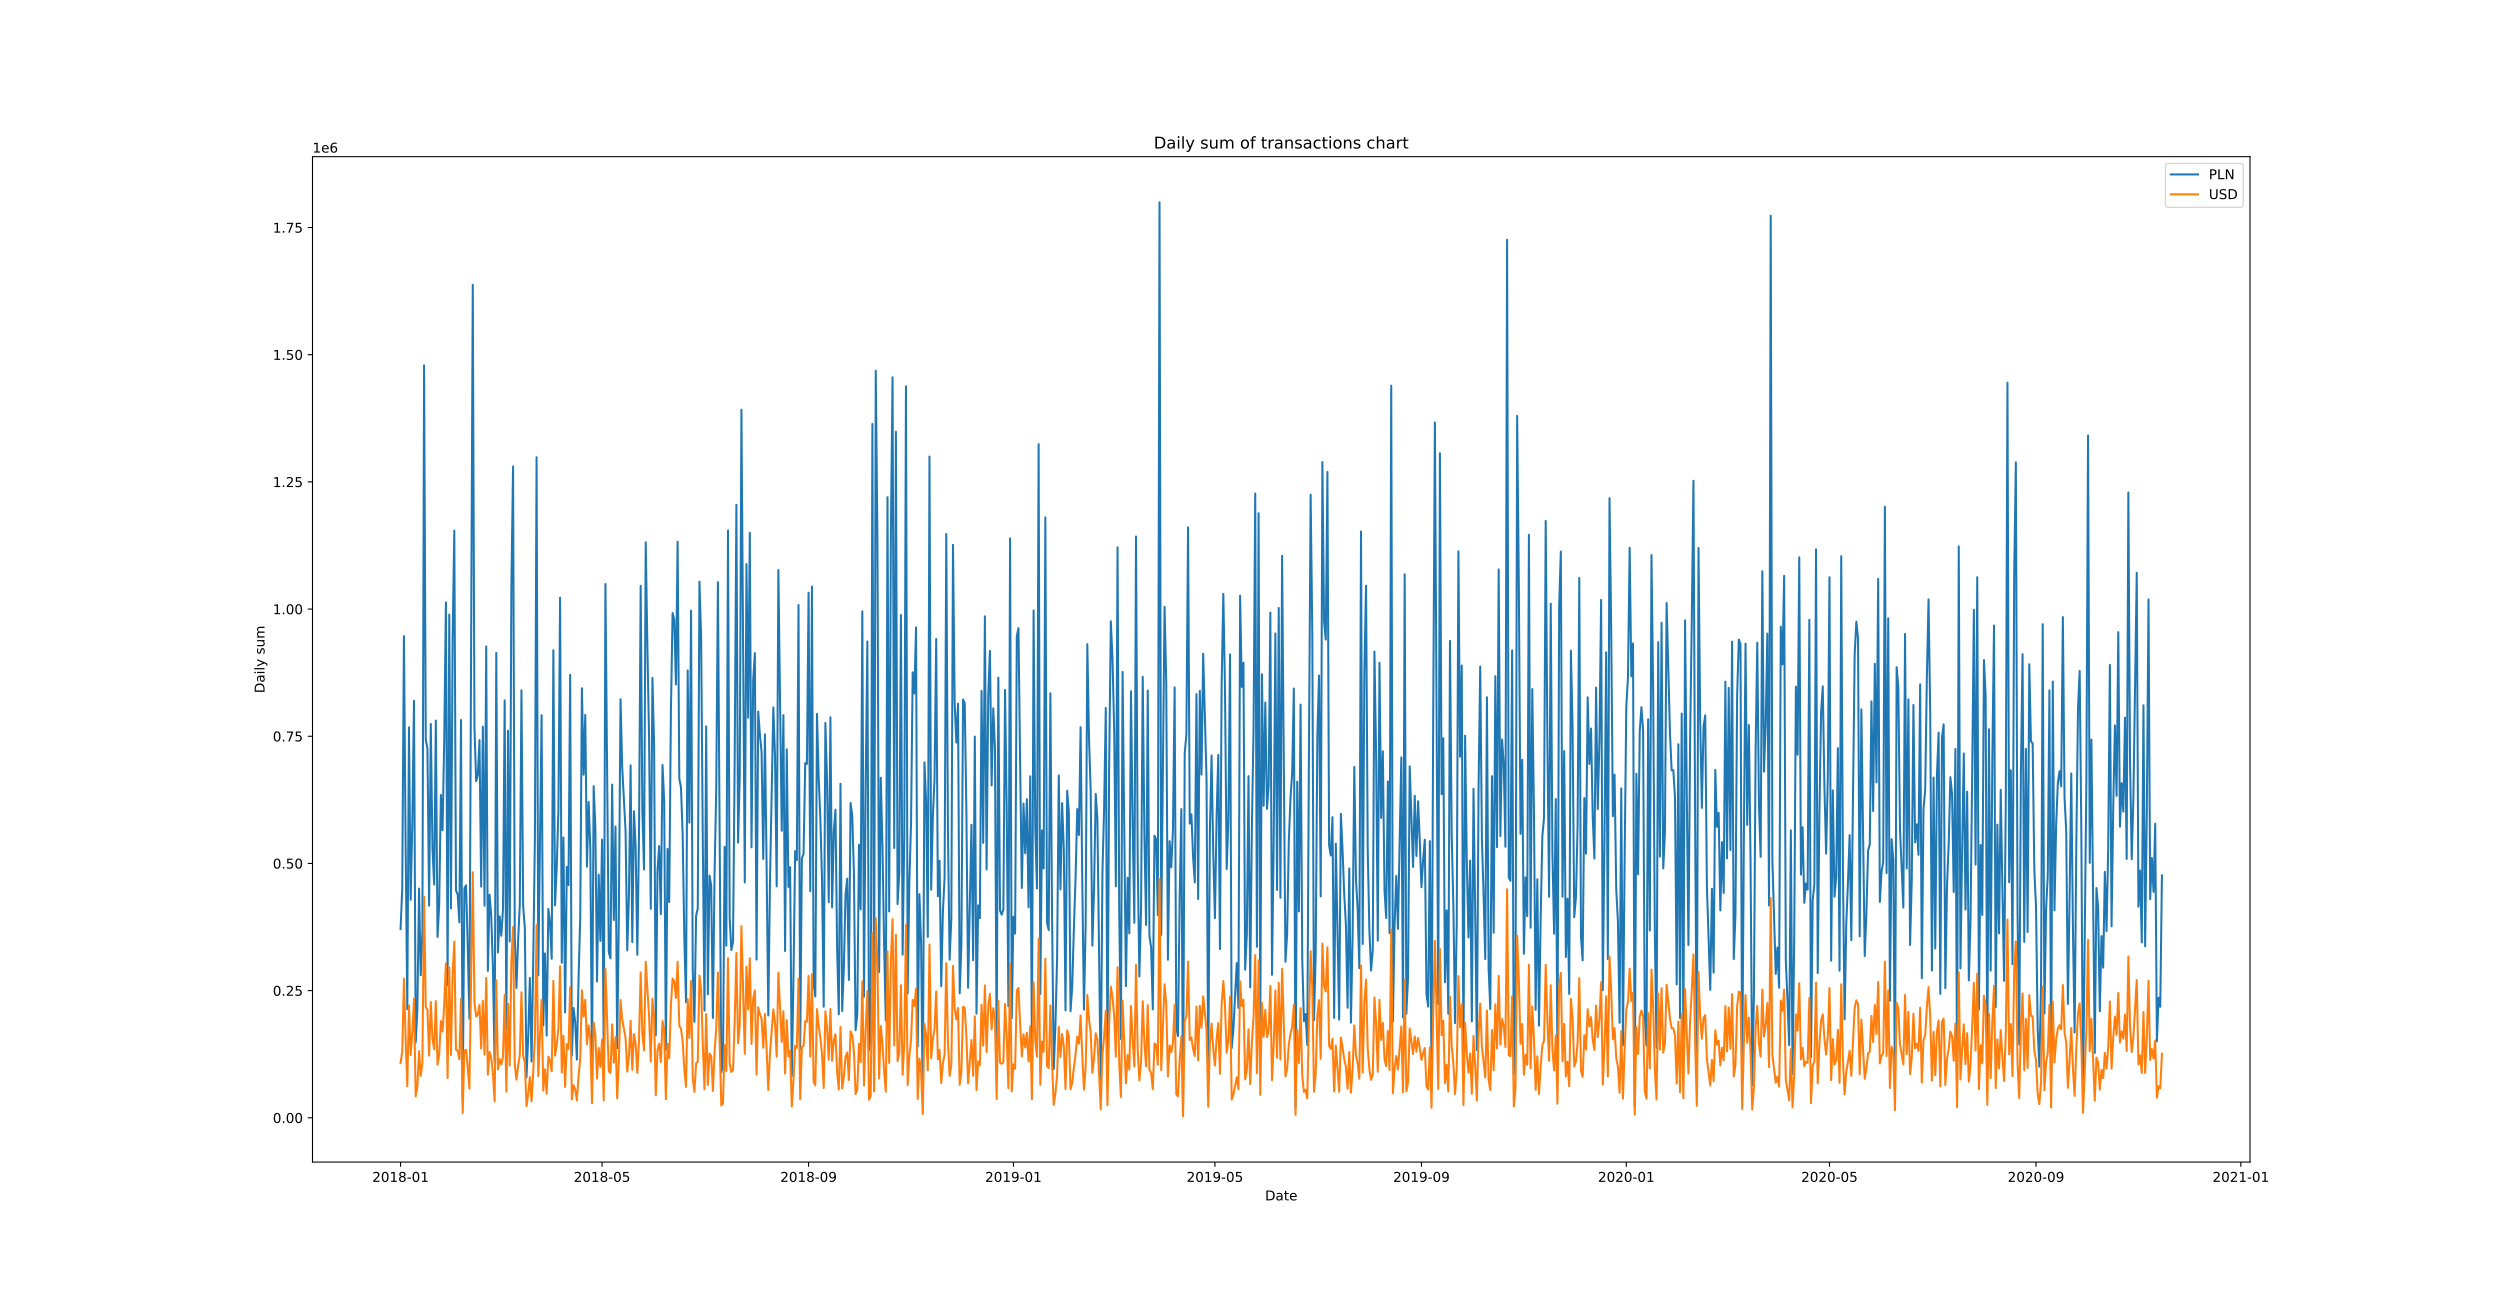 <?xml version="1.0" encoding="utf-8" standalone="no"?>
<!DOCTYPE svg PUBLIC "-//W3C//DTD SVG 1.1//EN"
  "http://www.w3.org/Graphics/SVG/1.1/DTD/svg11.dtd">
<!-- Created with matplotlib (https://matplotlib.org/) -->
<svg height="962.64pt" version="1.1" viewBox="0 0 1843.2 962.64" width="1843.2pt" xmlns="http://www.w3.org/2000/svg" xmlns:xlink="http://www.w3.org/1999/xlink">
 <defs>
  <style type="text/css">*{stroke-linecap:butt;stroke-linejoin:round;}</style>
 </defs>
 <g id="figure_1">
  <g id="patch_1">
   <path d="M 0 962.64 
L 1843.2 962.64 
L 1843.2 0 
L 0 0 
z
" style="fill:#ffffff;"/>
  </g>
  <g id="axes_1">
   <g id="patch_2">
    <path d="M 230.4 856.75 
L 1658.88 856.75 
L 1658.88 115.517 
L 230.4 115.517 
z
" style="fill:#ffffff;"/>
   </g>
   <g id="matplotlib.axis_1">
    <g id="xtick_1">
     <g id="line2d_1">
      <defs>
       <path d="M 0 0 
L 0 3.5 
" id="mb9cbc235ea" style="stroke:#000000;stroke-width:0.8;"/>
      </defs>
      <g>
       <use style="stroke:#000000;stroke-width:0.8;" x="295.331" xlink:href="#mb9cbc235ea" y="856.75"/>
      </g>
     </g>
     <g id="text_1">
      <!-- 2018-01 -->
      <g transform="translate(274.44 871.348)scale(0.1 -0.1)">
       <defs>
        <path d="M 19.188 8.297 
L 53.609 8.297 
L 53.609 0 
L 7.328 0 
L 7.328 8.297 
Q 12.938 14.109 22.625 23.891 
Q 32.328 33.688 34.812 36.531 
Q 39.547 41.844 41.422 45.531 
Q 43.312 49.219 43.312 52.781 
Q 43.312 58.594 39.234 62.25 
Q 35.156 65.922 28.609 65.922 
Q 23.969 65.922 18.812 64.312 
Q 13.672 62.703 7.812 59.422 
L 7.812 69.391 
Q 13.766 71.781 18.938 73 
Q 24.125 74.219 28.422 74.219 
Q 39.75 74.219 46.484 68.547 
Q 53.219 62.891 53.219 53.422 
Q 53.219 48.922 51.531 44.891 
Q 49.859 40.875 45.406 35.406 
Q 44.188 33.984 37.641 27.219 
Q 31.109 20.453 19.188 8.297 
z
" id="DejaVuSans-50"/>
        <path d="M 31.781 66.406 
Q 24.172 66.406 20.328 58.906 
Q 16.5 51.422 16.5 36.375 
Q 16.5 21.391 20.328 13.891 
Q 24.172 6.391 31.781 6.391 
Q 39.453 6.391 43.281 13.891 
Q 47.125 21.391 47.125 36.375 
Q 47.125 51.422 43.281 58.906 
Q 39.453 66.406 31.781 66.406 
z
M 31.781 74.219 
Q 44.047 74.219 50.516 64.516 
Q 56.984 54.828 56.984 36.375 
Q 56.984 17.969 50.516 8.266 
Q 44.047 -1.422 31.781 -1.422 
Q 19.531 -1.422 13.062 8.266 
Q 6.594 17.969 6.594 36.375 
Q 6.594 54.828 13.062 64.516 
Q 19.531 74.219 31.781 74.219 
z
" id="DejaVuSans-48"/>
        <path d="M 12.406 8.297 
L 28.516 8.297 
L 28.516 63.922 
L 10.984 60.406 
L 10.984 69.391 
L 28.422 72.906 
L 38.281 72.906 
L 38.281 8.297 
L 54.391 8.297 
L 54.391 0 
L 12.406 0 
z
" id="DejaVuSans-49"/>
        <path d="M 31.781 34.625 
Q 24.75 34.625 20.719 30.859 
Q 16.703 27.094 16.703 20.516 
Q 16.703 13.922 20.719 10.156 
Q 24.75 6.391 31.781 6.391 
Q 38.812 6.391 42.859 10.172 
Q 46.922 13.969 46.922 20.516 
Q 46.922 27.094 42.891 30.859 
Q 38.875 34.625 31.781 34.625 
z
M 21.922 38.812 
Q 15.578 40.375 12.031 44.719 
Q 8.5 49.078 8.5 55.328 
Q 8.5 64.062 14.719 69.141 
Q 20.953 74.219 31.781 74.219 
Q 42.672 74.219 48.875 69.141 
Q 55.078 64.062 55.078 55.328 
Q 55.078 49.078 51.531 44.719 
Q 48 40.375 41.703 38.812 
Q 48.828 37.156 52.797 32.312 
Q 56.781 27.484 56.781 20.516 
Q 56.781 9.906 50.312 4.234 
Q 43.844 -1.422 31.781 -1.422 
Q 19.734 -1.422 13.25 4.234 
Q 6.781 9.906 6.781 20.516 
Q 6.781 27.484 10.781 32.312 
Q 14.797 37.156 21.922 38.812 
z
M 18.312 54.391 
Q 18.312 48.734 21.844 45.562 
Q 25.391 42.391 31.781 42.391 
Q 38.141 42.391 41.719 45.562 
Q 45.312 48.734 45.312 54.391 
Q 45.312 60.062 41.719 63.234 
Q 38.141 66.406 31.781 66.406 
Q 25.391 66.406 21.844 63.234 
Q 18.312 60.062 18.312 54.391 
z
" id="DejaVuSans-56"/>
        <path d="M 4.891 31.391 
L 31.203 31.391 
L 31.203 23.391 
L 4.891 23.391 
z
" id="DejaVuSans-45"/>
       </defs>
       <use xlink:href="#DejaVuSans-50"/>
       <use x="63.623" xlink:href="#DejaVuSans-48"/>
       <use x="127.246" xlink:href="#DejaVuSans-49"/>
       <use x="190.869" xlink:href="#DejaVuSans-56"/>
       <use x="254.492" xlink:href="#DejaVuSans-45"/>
       <use x="290.576" xlink:href="#DejaVuSans-48"/>
       <use x="354.199" xlink:href="#DejaVuSans-49"/>
      </g>
     </g>
    </g>
    <g id="xtick_2">
     <g id="line2d_2">
      <g>
       <use style="stroke:#000000;stroke-width:0.8;" x="443.886" xlink:href="#mb9cbc235ea" y="856.75"/>
      </g>
     </g>
     <g id="text_2">
      <!-- 2018-05 -->
      <g transform="translate(422.994 871.348)scale(0.1 -0.1)">
       <defs>
        <path d="M 10.797 72.906 
L 49.516 72.906 
L 49.516 64.594 
L 19.828 64.594 
L 19.828 46.734 
Q 21.969 47.469 24.109 47.828 
Q 26.266 48.188 28.422 48.188 
Q 40.625 48.188 47.75 41.5 
Q 54.891 34.812 54.891 23.391 
Q 54.891 11.625 47.562 5.094 
Q 40.234 -1.422 26.906 -1.422 
Q 22.312 -1.422 17.547 -0.641 
Q 12.797 0.141 7.719 1.703 
L 7.719 11.625 
Q 12.109 9.234 16.797 8.062 
Q 21.484 6.891 26.703 6.891 
Q 35.156 6.891 40.078 11.328 
Q 45.016 15.766 45.016 23.391 
Q 45.016 31 40.078 35.438 
Q 35.156 39.891 26.703 39.891 
Q 22.75 39.891 18.812 39.016 
Q 14.891 38.141 10.797 36.281 
z
" id="DejaVuSans-53"/>
       </defs>
       <use xlink:href="#DejaVuSans-50"/>
       <use x="63.623" xlink:href="#DejaVuSans-48"/>
       <use x="127.246" xlink:href="#DejaVuSans-49"/>
       <use x="190.869" xlink:href="#DejaVuSans-56"/>
       <use x="254.492" xlink:href="#DejaVuSans-45"/>
       <use x="290.576" xlink:href="#DejaVuSans-48"/>
       <use x="354.199" xlink:href="#DejaVuSans-53"/>
      </g>
     </g>
    </g>
    <g id="xtick_3">
     <g id="line2d_3">
      <g>
       <use style="stroke:#000000;stroke-width:0.8;" x="596.155" xlink:href="#mb9cbc235ea" y="856.75"/>
      </g>
     </g>
     <g id="text_3">
      <!-- 2018-09 -->
      <g transform="translate(575.263 871.348)scale(0.1 -0.1)">
       <defs>
        <path d="M 10.984 1.516 
L 10.984 10.5 
Q 14.703 8.734 18.5 7.812 
Q 22.312 6.891 25.984 6.891 
Q 35.75 6.891 40.891 13.453 
Q 46.047 20.016 46.781 33.406 
Q 43.953 29.203 39.594 26.953 
Q 35.25 24.703 29.984 24.703 
Q 19.047 24.703 12.672 31.312 
Q 6.297 37.938 6.297 49.422 
Q 6.297 60.641 12.938 67.422 
Q 19.578 74.219 30.609 74.219 
Q 43.266 74.219 49.922 64.516 
Q 56.594 54.828 56.594 36.375 
Q 56.594 19.141 48.406 8.859 
Q 40.234 -1.422 26.422 -1.422 
Q 22.703 -1.422 18.891 -0.688 
Q 15.094 0.047 10.984 1.516 
z
M 30.609 32.422 
Q 37.25 32.422 41.125 36.953 
Q 45.016 41.5 45.016 49.422 
Q 45.016 57.281 41.125 61.844 
Q 37.25 66.406 30.609 66.406 
Q 23.969 66.406 20.094 61.844 
Q 16.219 57.281 16.219 49.422 
Q 16.219 41.5 20.094 36.953 
Q 23.969 32.422 30.609 32.422 
z
" id="DejaVuSans-57"/>
       </defs>
       <use xlink:href="#DejaVuSans-50"/>
       <use x="63.623" xlink:href="#DejaVuSans-48"/>
       <use x="127.246" xlink:href="#DejaVuSans-49"/>
       <use x="190.869" xlink:href="#DejaVuSans-56"/>
       <use x="254.492" xlink:href="#DejaVuSans-45"/>
       <use x="290.576" xlink:href="#DejaVuSans-48"/>
       <use x="354.199" xlink:href="#DejaVuSans-57"/>
      </g>
     </g>
    </g>
    <g id="xtick_4">
     <g id="line2d_4">
      <g>
       <use style="stroke:#000000;stroke-width:0.8;" x="747.186" xlink:href="#mb9cbc235ea" y="856.75"/>
      </g>
     </g>
     <g id="text_4">
      <!-- 2019-01 -->
      <g transform="translate(726.294 871.348)scale(0.1 -0.1)">
       <use xlink:href="#DejaVuSans-50"/>
       <use x="63.623" xlink:href="#DejaVuSans-48"/>
       <use x="127.246" xlink:href="#DejaVuSans-49"/>
       <use x="190.869" xlink:href="#DejaVuSans-57"/>
       <use x="254.492" xlink:href="#DejaVuSans-45"/>
       <use x="290.576" xlink:href="#DejaVuSans-48"/>
       <use x="354.199" xlink:href="#DejaVuSans-49"/>
      </g>
     </g>
    </g>
    <g id="xtick_5">
     <g id="line2d_5">
      <g>
       <use style="stroke:#000000;stroke-width:0.8;" x="895.741" xlink:href="#mb9cbc235ea" y="856.75"/>
      </g>
     </g>
     <g id="text_5">
      <!-- 2019-05 -->
      <g transform="translate(874.849 871.348)scale(0.1 -0.1)">
       <use xlink:href="#DejaVuSans-50"/>
       <use x="63.623" xlink:href="#DejaVuSans-48"/>
       <use x="127.246" xlink:href="#DejaVuSans-49"/>
       <use x="190.869" xlink:href="#DejaVuSans-57"/>
       <use x="254.492" xlink:href="#DejaVuSans-45"/>
       <use x="290.576" xlink:href="#DejaVuSans-48"/>
       <use x="354.199" xlink:href="#DejaVuSans-53"/>
      </g>
     </g>
    </g>
    <g id="xtick_6">
     <g id="line2d_6">
      <g>
       <use style="stroke:#000000;stroke-width:0.8;" x="1048.01" xlink:href="#mb9cbc235ea" y="856.75"/>
      </g>
     </g>
     <g id="text_6">
      <!-- 2019-09 -->
      <g transform="translate(1027.118 871.348)scale(0.1 -0.1)">
       <use xlink:href="#DejaVuSans-50"/>
       <use x="63.623" xlink:href="#DejaVuSans-48"/>
       <use x="127.246" xlink:href="#DejaVuSans-49"/>
       <use x="190.869" xlink:href="#DejaVuSans-57"/>
       <use x="254.492" xlink:href="#DejaVuSans-45"/>
       <use x="290.576" xlink:href="#DejaVuSans-48"/>
       <use x="354.199" xlink:href="#DejaVuSans-57"/>
      </g>
     </g>
    </g>
    <g id="xtick_7">
     <g id="line2d_7">
      <g>
       <use style="stroke:#000000;stroke-width:0.8;" x="1199.04" xlink:href="#mb9cbc235ea" y="856.75"/>
      </g>
     </g>
     <g id="text_7">
      <!-- 2020-01 -->
      <g transform="translate(1178.149 871.348)scale(0.1 -0.1)">
       <use xlink:href="#DejaVuSans-50"/>
       <use x="63.623" xlink:href="#DejaVuSans-48"/>
       <use x="127.246" xlink:href="#DejaVuSans-50"/>
       <use x="190.869" xlink:href="#DejaVuSans-48"/>
       <use x="254.492" xlink:href="#DejaVuSans-45"/>
       <use x="290.576" xlink:href="#DejaVuSans-48"/>
       <use x="354.199" xlink:href="#DejaVuSans-49"/>
      </g>
     </g>
    </g>
    <g id="xtick_8">
     <g id="line2d_8">
      <g>
       <use style="stroke:#000000;stroke-width:0.8;" x="1348.833" xlink:href="#mb9cbc235ea" y="856.75"/>
      </g>
     </g>
     <g id="text_8">
      <!-- 2020-05 -->
      <g transform="translate(1327.942 871.348)scale(0.1 -0.1)">
       <use xlink:href="#DejaVuSans-50"/>
       <use x="63.623" xlink:href="#DejaVuSans-48"/>
       <use x="127.246" xlink:href="#DejaVuSans-50"/>
       <use x="190.869" xlink:href="#DejaVuSans-48"/>
       <use x="254.492" xlink:href="#DejaVuSans-45"/>
       <use x="290.576" xlink:href="#DejaVuSans-48"/>
       <use x="354.199" xlink:href="#DejaVuSans-53"/>
      </g>
     </g>
    </g>
    <g id="xtick_9">
     <g id="line2d_9">
      <g>
       <use style="stroke:#000000;stroke-width:0.8;" x="1501.102" xlink:href="#mb9cbc235ea" y="856.75"/>
      </g>
     </g>
     <g id="text_9">
      <!-- 2020-09 -->
      <g transform="translate(1480.211 871.348)scale(0.1 -0.1)">
       <use xlink:href="#DejaVuSans-50"/>
       <use x="63.623" xlink:href="#DejaVuSans-48"/>
       <use x="127.246" xlink:href="#DejaVuSans-50"/>
       <use x="190.869" xlink:href="#DejaVuSans-48"/>
       <use x="254.492" xlink:href="#DejaVuSans-45"/>
       <use x="290.576" xlink:href="#DejaVuSans-48"/>
       <use x="354.199" xlink:href="#DejaVuSans-57"/>
      </g>
     </g>
    </g>
    <g id="xtick_10">
     <g id="line2d_10">
      <g>
       <use style="stroke:#000000;stroke-width:0.8;" x="1652.133" xlink:href="#mb9cbc235ea" y="856.75"/>
      </g>
     </g>
     <g id="text_10">
      <!-- 2021-01 -->
      <g transform="translate(1631.242 871.348)scale(0.1 -0.1)">
       <use xlink:href="#DejaVuSans-50"/>
       <use x="63.623" xlink:href="#DejaVuSans-48"/>
       <use x="127.246" xlink:href="#DejaVuSans-50"/>
       <use x="190.869" xlink:href="#DejaVuSans-49"/>
       <use x="254.492" xlink:href="#DejaVuSans-45"/>
       <use x="290.576" xlink:href="#DejaVuSans-48"/>
       <use x="354.199" xlink:href="#DejaVuSans-49"/>
      </g>
     </g>
    </g>
    <g id="text_11">
     <!-- Date -->
     <g transform="translate(932.689 885.026)scale(0.1 -0.1)">
      <defs>
       <path d="M 19.672 64.797 
L 19.672 8.109 
L 31.594 8.109 
Q 46.688 8.109 53.688 14.938 
Q 60.688 21.781 60.688 36.531 
Q 60.688 51.172 53.688 57.984 
Q 46.688 64.797 31.594 64.797 
z
M 9.812 72.906 
L 30.078 72.906 
Q 51.266 72.906 61.172 64.094 
Q 71.094 55.281 71.094 36.531 
Q 71.094 17.672 61.125 8.828 
Q 51.172 0 30.078 0 
L 9.812 0 
z
" id="DejaVuSans-68"/>
       <path d="M 34.281 27.484 
Q 23.391 27.484 19.188 25 
Q 14.984 22.516 14.984 16.5 
Q 14.984 11.719 18.141 8.906 
Q 21.297 6.109 26.703 6.109 
Q 34.188 6.109 38.703 11.406 
Q 43.219 16.703 43.219 25.484 
L 43.219 27.484 
z
M 52.203 31.203 
L 52.203 0 
L 43.219 0 
L 43.219 8.297 
Q 40.141 3.328 35.547 0.953 
Q 30.953 -1.422 24.312 -1.422 
Q 15.922 -1.422 10.953 3.297 
Q 6 8.016 6 15.922 
Q 6 25.141 12.172 29.828 
Q 18.359 34.516 30.609 34.516 
L 43.219 34.516 
L 43.219 35.406 
Q 43.219 41.609 39.141 45 
Q 35.062 48.391 27.688 48.391 
Q 23 48.391 18.547 47.266 
Q 14.109 46.141 10.016 43.891 
L 10.016 52.203 
Q 14.938 54.109 19.578 55.047 
Q 24.219 56 28.609 56 
Q 40.484 56 46.344 49.844 
Q 52.203 43.703 52.203 31.203 
z
" id="DejaVuSans-97"/>
       <path d="M 18.312 70.219 
L 18.312 54.688 
L 36.812 54.688 
L 36.812 47.703 
L 18.312 47.703 
L 18.312 18.016 
Q 18.312 11.328 20.141 9.422 
Q 21.969 7.516 27.594 7.516 
L 36.812 7.516 
L 36.812 0 
L 27.594 0 
Q 17.188 0 13.234 3.875 
Q 9.281 7.766 9.281 18.016 
L 9.281 47.703 
L 2.688 47.703 
L 2.688 54.688 
L 9.281 54.688 
L 9.281 70.219 
z
" id="DejaVuSans-116"/>
       <path d="M 56.203 29.594 
L 56.203 25.203 
L 14.891 25.203 
Q 15.484 15.922 20.484 11.062 
Q 25.484 6.203 34.422 6.203 
Q 39.594 6.203 44.453 7.469 
Q 49.312 8.734 54.109 11.281 
L 54.109 2.781 
Q 49.266 0.734 44.188 -0.344 
Q 39.109 -1.422 33.891 -1.422 
Q 20.797 -1.422 13.156 6.188 
Q 5.516 13.812 5.516 26.812 
Q 5.516 40.234 12.766 48.109 
Q 20.016 56 32.328 56 
Q 43.359 56 49.781 48.891 
Q 56.203 41.797 56.203 29.594 
z
M 47.219 32.234 
Q 47.125 39.594 43.094 43.984 
Q 39.062 48.391 32.422 48.391 
Q 24.906 48.391 20.391 44.141 
Q 15.875 39.891 15.188 32.172 
z
" id="DejaVuSans-101"/>
      </defs>
      <use xlink:href="#DejaVuSans-68"/>
      <use x="77.002" xlink:href="#DejaVuSans-97"/>
      <use x="138.281" xlink:href="#DejaVuSans-116"/>
      <use x="177.49" xlink:href="#DejaVuSans-101"/>
     </g>
    </g>
   </g>
   <g id="matplotlib.axis_2">
    <g id="ytick_1">
     <g id="line2d_11">
      <defs>
       <path d="M 0 0 
L -3.5 0 
" id="m643418cc77" style="stroke:#000000;stroke-width:0.8;"/>
      </defs>
      <g>
       <use style="stroke:#000000;stroke-width:0.8;" x="230.4" xlink:href="#m643418cc77" y="824.126"/>
      </g>
     </g>
     <g id="text_12">
      <!-- 0.00 -->
      <g transform="translate(201.134 827.925)scale(0.1 -0.1)">
       <defs>
        <path d="M 10.688 12.406 
L 21 12.406 
L 21 0 
L 10.688 0 
z
" id="DejaVuSans-46"/>
       </defs>
       <use xlink:href="#DejaVuSans-48"/>
       <use x="63.623" xlink:href="#DejaVuSans-46"/>
       <use x="95.41" xlink:href="#DejaVuSans-48"/>
       <use x="159.033" xlink:href="#DejaVuSans-48"/>
      </g>
     </g>
    </g>
    <g id="ytick_2">
     <g id="line2d_12">
      <g>
       <use style="stroke:#000000;stroke-width:0.8;" x="230.4" xlink:href="#m643418cc77" y="730.358"/>
      </g>
     </g>
     <g id="text_13">
      <!-- 0.25 -->
      <g transform="translate(201.134 734.157)scale(0.1 -0.1)">
       <use xlink:href="#DejaVuSans-48"/>
       <use x="63.623" xlink:href="#DejaVuSans-46"/>
       <use x="95.41" xlink:href="#DejaVuSans-50"/>
       <use x="159.033" xlink:href="#DejaVuSans-53"/>
      </g>
     </g>
    </g>
    <g id="ytick_3">
     <g id="line2d_13">
      <g>
       <use style="stroke:#000000;stroke-width:0.8;" x="230.4" xlink:href="#m643418cc77" y="636.59"/>
      </g>
     </g>
     <g id="text_14">
      <!-- 0.50 -->
      <g transform="translate(201.134 640.389)scale(0.1 -0.1)">
       <use xlink:href="#DejaVuSans-48"/>
       <use x="63.623" xlink:href="#DejaVuSans-46"/>
       <use x="95.41" xlink:href="#DejaVuSans-53"/>
       <use x="159.033" xlink:href="#DejaVuSans-48"/>
      </g>
     </g>
    </g>
    <g id="ytick_4">
     <g id="line2d_14">
      <g>
       <use style="stroke:#000000;stroke-width:0.8;" x="230.4" xlink:href="#m643418cc77" y="542.822"/>
      </g>
     </g>
     <g id="text_15">
      <!-- 0.75 -->
      <g transform="translate(201.134 546.622)scale(0.1 -0.1)">
       <defs>
        <path d="M 8.203 72.906 
L 55.078 72.906 
L 55.078 68.703 
L 28.609 0 
L 18.312 0 
L 43.219 64.594 
L 8.203 64.594 
z
" id="DejaVuSans-55"/>
       </defs>
       <use xlink:href="#DejaVuSans-48"/>
       <use x="63.623" xlink:href="#DejaVuSans-46"/>
       <use x="95.41" xlink:href="#DejaVuSans-55"/>
       <use x="159.033" xlink:href="#DejaVuSans-53"/>
      </g>
     </g>
    </g>
    <g id="ytick_5">
     <g id="line2d_15">
      <g>
       <use style="stroke:#000000;stroke-width:0.8;" x="230.4" xlink:href="#m643418cc77" y="449.055"/>
      </g>
     </g>
     <g id="text_16">
      <!-- 1.00 -->
      <g transform="translate(201.134 452.854)scale(0.1 -0.1)">
       <use xlink:href="#DejaVuSans-49"/>
       <use x="63.623" xlink:href="#DejaVuSans-46"/>
       <use x="95.41" xlink:href="#DejaVuSans-48"/>
       <use x="159.033" xlink:href="#DejaVuSans-48"/>
      </g>
     </g>
    </g>
    <g id="ytick_6">
     <g id="line2d_16">
      <g>
       <use style="stroke:#000000;stroke-width:0.8;" x="230.4" xlink:href="#m643418cc77" y="355.287"/>
      </g>
     </g>
     <g id="text_17">
      <!-- 1.25 -->
      <g transform="translate(201.134 359.086)scale(0.1 -0.1)">
       <use xlink:href="#DejaVuSans-49"/>
       <use x="63.623" xlink:href="#DejaVuSans-46"/>
       <use x="95.41" xlink:href="#DejaVuSans-50"/>
       <use x="159.033" xlink:href="#DejaVuSans-53"/>
      </g>
     </g>
    </g>
    <g id="ytick_7">
     <g id="line2d_17">
      <g>
       <use style="stroke:#000000;stroke-width:0.8;" x="230.4" xlink:href="#m643418cc77" y="261.519"/>
      </g>
     </g>
     <g id="text_18">
      <!-- 1.50 -->
      <g transform="translate(201.134 265.318)scale(0.1 -0.1)">
       <use xlink:href="#DejaVuSans-49"/>
       <use x="63.623" xlink:href="#DejaVuSans-46"/>
       <use x="95.41" xlink:href="#DejaVuSans-53"/>
       <use x="159.033" xlink:href="#DejaVuSans-48"/>
      </g>
     </g>
    </g>
    <g id="ytick_8">
     <g id="line2d_18">
      <g>
       <use style="stroke:#000000;stroke-width:0.8;" x="230.4" xlink:href="#m643418cc77" y="167.751"/>
      </g>
     </g>
     <g id="text_19">
      <!-- 1.75 -->
      <g transform="translate(201.134 171.55)scale(0.1 -0.1)">
       <use xlink:href="#DejaVuSans-49"/>
       <use x="63.623" xlink:href="#DejaVuSans-46"/>
       <use x="95.41" xlink:href="#DejaVuSans-55"/>
       <use x="159.033" xlink:href="#DejaVuSans-53"/>
      </g>
     </g>
    </g>
    <g id="text_20">
     <!-- Daily sum -->
     <g transform="translate(195.055 511.018)rotate(-90)scale(0.1 -0.1)">
      <defs>
       <path d="M 9.422 54.688 
L 18.406 54.688 
L 18.406 0 
L 9.422 0 
z
M 9.422 75.984 
L 18.406 75.984 
L 18.406 64.594 
L 9.422 64.594 
z
" id="DejaVuSans-105"/>
       <path d="M 9.422 75.984 
L 18.406 75.984 
L 18.406 0 
L 9.422 0 
z
" id="DejaVuSans-108"/>
       <path d="M 32.172 -5.078 
Q 28.375 -14.844 24.75 -17.812 
Q 21.141 -20.797 15.094 -20.797 
L 7.906 -20.797 
L 7.906 -13.281 
L 13.188 -13.281 
Q 16.891 -13.281 18.938 -11.516 
Q 21 -9.766 23.484 -3.219 
L 25.094 0.875 
L 2.984 54.688 
L 12.5 54.688 
L 29.594 11.922 
L 46.688 54.688 
L 56.203 54.688 
z
" id="DejaVuSans-121"/>
       <path id="DejaVuSans-32"/>
       <path d="M 44.281 53.078 
L 44.281 44.578 
Q 40.484 46.531 36.375 47.5 
Q 32.281 48.484 27.875 48.484 
Q 21.188 48.484 17.844 46.438 
Q 14.5 44.391 14.5 40.281 
Q 14.5 37.156 16.891 35.375 
Q 19.281 33.594 26.516 31.984 
L 29.594 31.297 
Q 39.156 29.25 43.188 25.516 
Q 47.219 21.781 47.219 15.094 
Q 47.219 7.469 41.188 3.016 
Q 35.156 -1.422 24.609 -1.422 
Q 20.219 -1.422 15.453 -0.562 
Q 10.688 0.297 5.422 2 
L 5.422 11.281 
Q 10.406 8.688 15.234 7.391 
Q 20.062 6.109 24.812 6.109 
Q 31.156 6.109 34.562 8.281 
Q 37.984 10.453 37.984 14.406 
Q 37.984 18.062 35.516 20.016 
Q 33.062 21.969 24.703 23.781 
L 21.578 24.516 
Q 13.234 26.266 9.516 29.906 
Q 5.812 33.547 5.812 39.891 
Q 5.812 47.609 11.281 51.797 
Q 16.75 56 26.812 56 
Q 31.781 56 36.172 55.266 
Q 40.578 54.547 44.281 53.078 
z
" id="DejaVuSans-115"/>
       <path d="M 8.5 21.578 
L 8.5 54.688 
L 17.484 54.688 
L 17.484 21.922 
Q 17.484 14.156 20.5 10.266 
Q 23.531 6.391 29.594 6.391 
Q 36.859 6.391 41.078 11.031 
Q 45.312 15.672 45.312 23.688 
L 45.312 54.688 
L 54.297 54.688 
L 54.297 0 
L 45.312 0 
L 45.312 8.406 
Q 42.047 3.422 37.719 1 
Q 33.406 -1.422 27.688 -1.422 
Q 18.266 -1.422 13.375 4.438 
Q 8.5 10.297 8.5 21.578 
z
M 31.109 56 
z
" id="DejaVuSans-117"/>
       <path d="M 52 44.188 
Q 55.375 50.25 60.062 53.125 
Q 64.75 56 71.094 56 
Q 79.641 56 84.281 50.016 
Q 88.922 44.047 88.922 33.016 
L 88.922 0 
L 79.891 0 
L 79.891 32.719 
Q 79.891 40.578 77.094 44.375 
Q 74.312 48.188 68.609 48.188 
Q 61.625 48.188 57.562 43.547 
Q 53.516 38.922 53.516 30.906 
L 53.516 0 
L 44.484 0 
L 44.484 32.719 
Q 44.484 40.625 41.703 44.406 
Q 38.922 48.188 33.109 48.188 
Q 26.219 48.188 22.156 43.531 
Q 18.109 38.875 18.109 30.906 
L 18.109 0 
L 9.078 0 
L 9.078 54.688 
L 18.109 54.688 
L 18.109 46.188 
Q 21.188 51.219 25.484 53.609 
Q 29.781 56 35.688 56 
Q 41.656 56 45.828 52.969 
Q 50 49.953 52 44.188 
z
" id="DejaVuSans-109"/>
      </defs>
      <use xlink:href="#DejaVuSans-68"/>
      <use x="77.002" xlink:href="#DejaVuSans-97"/>
      <use x="138.281" xlink:href="#DejaVuSans-105"/>
      <use x="166.064" xlink:href="#DejaVuSans-108"/>
      <use x="193.848" xlink:href="#DejaVuSans-121"/>
      <use x="253.027" xlink:href="#DejaVuSans-32"/>
      <use x="284.814" xlink:href="#DejaVuSans-115"/>
      <use x="336.914" xlink:href="#DejaVuSans-117"/>
      <use x="400.293" xlink:href="#DejaVuSans-109"/>
     </g>
    </g>
    <g id="text_21">
     <!-- 1e6 -->
     <g transform="translate(230.4 112.517)scale(0.1 -0.1)">
      <defs>
       <path d="M 33.016 40.375 
Q 26.375 40.375 22.484 35.828 
Q 18.609 31.297 18.609 23.391 
Q 18.609 15.531 22.484 10.953 
Q 26.375 6.391 33.016 6.391 
Q 39.656 6.391 43.531 10.953 
Q 47.406 15.531 47.406 23.391 
Q 47.406 31.297 43.531 35.828 
Q 39.656 40.375 33.016 40.375 
z
M 52.594 71.297 
L 52.594 62.312 
Q 48.875 64.062 45.094 64.984 
Q 41.312 65.922 37.594 65.922 
Q 27.828 65.922 22.672 59.328 
Q 17.531 52.734 16.797 39.406 
Q 19.672 43.656 24.016 45.922 
Q 28.375 48.188 33.594 48.188 
Q 44.578 48.188 50.953 41.516 
Q 57.328 34.859 57.328 23.391 
Q 57.328 12.156 50.688 5.359 
Q 44.047 -1.422 33.016 -1.422 
Q 20.359 -1.422 13.672 8.266 
Q 6.984 17.969 6.984 36.375 
Q 6.984 53.656 15.188 63.938 
Q 23.391 74.219 37.203 74.219 
Q 40.922 74.219 44.703 73.484 
Q 48.484 72.75 52.594 71.297 
z
" id="DejaVuSans-54"/>
      </defs>
      <use xlink:href="#DejaVuSans-49"/>
      <use x="63.623" xlink:href="#DejaVuSans-101"/>
      <use x="125.146" xlink:href="#DejaVuSans-54"/>
     </g>
    </g>
   </g>
   <g id="line2d_19">
    <path clip-path="url(#p6b9441b0b2)" d="M 295.331 685.021 
L 296.569 654.795 
L 297.807 468.992 
L 299.045 621.144 
L 300.283 744.068 
L 301.521 536.289 
L 302.759 663.384 
L 303.997 606.095 
L 305.235 516.693 
L 306.473 768.593 
L 307.71 744.88 
L 308.948 655.132 
L 310.186 719.051 
L 311.424 687 
L 312.662 269.42 
L 313.9 545.515 
L 315.138 551.921 
L 316.376 667.716 
L 317.614 533.746 
L 318.852 625.482 
L 320.09 652.04 
L 321.328 531.257 
L 322.566 690.799 
L 323.804 667.207 
L 325.042 586.139 
L 326.28 612.103 
L 327.518 545.139 
L 328.756 444.183 
L 329.994 726.401 
L 331.232 453.094 
L 332.47 669.711 
L 333.708 471.144 
L 334.946 391.256 
L 336.184 656.373 
L 337.421 659.449 
L 338.659 679.994 
L 339.897 530.876 
L 341.135 812.106 
L 342.373 654.907 
L 343.611 652.738 
L 344.849 697.676 
L 346.087 751.127 
L 348.563 210.048 
L 349.801 536.161 
L 351.039 575.883 
L 352.277 571.435 
L 353.515 545.661 
L 354.753 653.693 
L 355.991 535.764 
L 357.229 667.751 
L 358.467 476.619 
L 359.705 715.798 
L 360.943 659.68 
L 362.181 674.982 
L 363.419 713.476 
L 364.657 783.124 
L 365.895 481.399 
L 367.132 702.21 
L 368.37 675.651 
L 369.608 689.908 
L 370.846 670.364 
L 372.084 516.382 
L 373.322 758.685 
L 374.56 538.814 
L 375.798 694.107 
L 377.036 432.753 
L 378.274 343.936 
L 379.512 689.529 
L 380.75 728.408 
L 381.988 693.329 
L 383.226 666.973 
L 384.464 509.017 
L 385.702 667.754 
L 386.94 684.15 
L 388.178 794.285 
L 389.416 764.664 
L 390.654 721.046 
L 391.892 782.658 
L 393.13 708.414 
L 394.368 618.258 
L 395.606 337.169 
L 396.843 719.163 
L 399.319 527.282 
L 400.557 755.995 
L 401.795 702.905 
L 403.033 763.451 
L 404.271 670.174 
L 405.509 680.179 
L 406.747 706.913 
L 407.985 479.417 
L 409.223 667.485 
L 410.461 639.124 
L 411.699 597.571 
L 412.937 440.639 
L 414.175 709.817 
L 415.413 617.449 
L 416.651 746.399 
L 417.889 639.171 
L 419.127 652.56 
L 420.365 497.584 
L 421.603 778.309 
L 422.841 743.21 
L 424.079 753.391 
L 425.317 781.197 
L 426.554 721.537 
L 427.792 676.454 
L 429.03 507.457 
L 430.268 571.139 
L 431.506 527.088 
L 432.744 638.967 
L 433.982 591.265 
L 435.22 625.063 
L 436.458 787.041 
L 437.696 579.616 
L 438.934 609.852 
L 440.172 723.623 
L 441.41 644.866 
L 442.648 693.679 
L 443.886 619.018 
L 445.124 778.507 
L 446.362 430.601 
L 448.838 701.897 
L 450.076 706.585 
L 451.314 578.464 
L 452.552 678.332 
L 453.79 609.397 
L 455.028 772.754 
L 456.265 674.795 
L 457.503 515.521 
L 458.741 565.867 
L 461.217 612.813 
L 462.455 700.718 
L 463.693 660.258 
L 464.931 564.284 
L 466.169 694.547 
L 467.407 598.13 
L 468.645 624.385 
L 469.883 703.971 
L 471.121 616.118 
L 472.359 431.855 
L 473.597 597.707 
L 474.835 641.041 
L 476.073 399.87 
L 477.311 477.117 
L 478.549 544.737 
L 479.787 670.005 
L 481.025 499.845 
L 482.263 549.471 
L 483.501 763.311 
L 484.739 642.07 
L 485.976 623.784 
L 487.214 673.985 
L 488.452 564.047 
L 489.69 590.801 
L 490.928 774.143 
L 492.166 625.921 
L 493.404 664.958 
L 494.642 524.881 
L 495.88 451.982 
L 497.118 456.875 
L 498.356 504.595 
L 499.594 399.371 
L 500.832 573.972 
L 502.07 580.55 
L 503.308 615.519 
L 504.546 691.893 
L 505.784 738.925 
L 507.022 494.261 
L 508.26 606.473 
L 509.498 450.205 
L 510.736 715.547 
L 511.974 753.36 
L 513.212 675.203 
L 514.45 669.674 
L 515.687 428.859 
L 516.925 469.919 
L 518.163 620.775 
L 519.401 745.098 
L 520.639 535.573 
L 521.877 733.024 
L 523.115 645.575 
L 524.353 652.826 
L 525.591 750.509 
L 526.829 644.841 
L 528.067 581.67 
L 529.305 429.223 
L 531.781 790.64 
L 533.019 785.24 
L 534.257 624.45 
L 535.495 697.239 
L 536.733 391.078 
L 537.971 676.672 
L 539.209 700.479 
L 540.447 694.437 
L 541.685 557.373 
L 542.923 372.207 
L 544.161 621.242 
L 545.398 572.11 
L 546.636 302.064 
L 549.112 650.61 
L 550.35 415.929 
L 551.588 529.066 
L 552.826 392.83 
L 554.064 624.687 
L 555.302 501.448 
L 556.54 481.483 
L 557.778 707.47 
L 559.016 524.658 
L 560.254 541.657 
L 561.492 554.499 
L 562.73 633.315 
L 563.968 541.39 
L 565.206 639.367 
L 566.444 748.673 
L 567.682 650.06 
L 570.158 521.565 
L 571.396 557.143 
L 572.634 653.508 
L 573.872 420.304 
L 576.347 612.516 
L 577.585 527.256 
L 578.823 701.169 
L 580.061 552.524 
L 581.299 653.933 
L 582.537 639.354 
L 583.775 793.373 
L 585.013 720.307 
L 586.251 627.524 
L 587.489 634.13 
L 588.727 446.116 
L 589.965 773.616 
L 591.203 632.641 
L 592.441 629.734 
L 593.679 562.595 
L 594.917 563.231 
L 596.155 436.981 
L 597.393 657.102 
L 598.631 432.454 
L 599.869 725.598 
L 601.107 734.666 
L 602.345 526.376 
L 603.583 573.058 
L 604.82 603.185 
L 606.058 648.861 
L 607.296 742.24 
L 608.534 533.05 
L 609.772 575.815 
L 611.01 665.184 
L 612.248 528.832 
L 613.486 669.061 
L 614.724 613.592 
L 615.962 596.921 
L 617.2 700.289 
L 618.438 747.789 
L 619.676 577.907 
L 620.914 745.399 
L 622.152 713.472 
L 623.39 659.632 
L 624.628 647.764 
L 625.866 722.48 
L 627.104 592.017 
L 628.342 601.339 
L 629.58 643.834 
L 630.818 759.531 
L 632.056 747.786 
L 633.294 622.878 
L 634.531 670.419 
L 635.769 450.707 
L 637.007 735.006 
L 638.245 577.746 
L 639.483 472.942 
L 640.721 773.999 
L 641.959 764.56 
L 643.197 312.618 
L 644.435 751.34 
L 645.673 273.355 
L 646.911 398.138 
L 648.149 716.649 
L 649.387 573.425 
L 650.625 623.963 
L 651.863 698.084 
L 653.101 752.563 
L 654.339 366.605 
L 655.577 671.973 
L 656.815 394.528 
L 658.053 278.183 
L 659.291 625.189 
L 660.529 318.315 
L 661.767 666.551 
L 663.005 643.586 
L 664.242 453.461 
L 665.48 703.847 
L 666.718 615.997 
L 667.956 284.886 
L 669.194 732.471 
L 670.432 651.092 
L 671.67 607.917 
L 672.908 495.728 
L 674.146 511.214 
L 675.384 462.622 
L 676.622 771.621 
L 677.86 659.242 
L 679.098 695.643 
L 680.336 813.5 
L 681.574 562.116 
L 682.812 590.623 
L 684.05 690.753 
L 685.288 336.564 
L 686.526 655.946 
L 687.764 602.629 
L 689.002 574.531 
L 690.24 471.096 
L 691.478 660.797 
L 692.716 634.71 
L 693.953 727.095 
L 695.191 671.705 
L 696.429 646.89 
L 697.667 393.698 
L 698.905 612.973 
L 700.143 707.531 
L 701.381 677.774 
L 702.619 401.678 
L 703.857 518.447 
L 705.095 547.428 
L 706.333 518.785 
L 707.571 732.27 
L 708.809 696.4 
L 710.047 515.765 
L 711.285 518.586 
L 712.523 600.421 
L 713.761 728.21 
L 716.237 608.103 
L 717.475 707.937 
L 718.713 543.072 
L 719.951 747.313 
L 721.189 667.5 
L 722.426 676.871 
L 723.664 509.39 
L 724.902 621.401 
L 726.14 454.418 
L 727.378 641.05 
L 728.616 512.244 
L 729.854 479.819 
L 731.092 579.049 
L 732.33 522.22 
L 733.568 551.597 
L 734.806 772.197 
L 736.044 499.653 
L 737.282 671.278 
L 738.52 674.388 
L 739.758 670.448 
L 740.996 508.667 
L 742.234 598.14 
L 743.472 741.8 
L 744.71 397.02 
L 745.948 750.671 
L 747.186 675.905 
L 748.424 688.206 
L 749.662 468.9 
L 750.9 463.137 
L 752.137 565.073 
L 753.375 654.676 
L 754.613 592.496 
L 755.851 629.115 
L 757.089 589.236 
L 758.327 668.948 
L 759.565 572.36 
L 760.803 772.814 
L 762.041 450.104 
L 763.279 610.026 
L 764.517 655.08 
L 765.755 327.418 
L 766.993 732.866 
L 768.231 612.245 
L 769.469 640.3 
L 770.707 381.469 
L 771.945 680.214 
L 773.183 685.687 
L 774.421 511.158 
L 775.659 675.324 
L 776.897 788.195 
L 778.135 755.816 
L 779.373 706.782 
L 780.611 571.729 
L 781.848 655.706 
L 783.086 592.105 
L 784.324 626.525 
L 785.562 744.881 
L 786.8 583.021 
L 788.038 598.976 
L 789.276 745.568 
L 790.514 727.278 
L 791.752 684.635 
L 792.99 646.94 
L 794.228 596.535 
L 795.466 615.599 
L 796.704 536.185 
L 797.942 650.302 
L 799.18 744.382 
L 800.418 682.018 
L 801.656 474.971 
L 802.894 544.315 
L 804.132 582.734 
L 805.37 697.162 
L 806.608 655.964 
L 807.846 585.356 
L 809.084 604.154 
L 811.559 800.404 
L 812.797 643.64 
L 814.035 596.206 
L 815.273 521.965 
L 816.511 788.643 
L 817.749 565.757 
L 818.987 458.078 
L 820.225 485.752 
L 821.463 538.426 
L 822.701 653.442 
L 823.939 403.515 
L 825.177 671.638 
L 826.415 765.978 
L 827.653 495.386 
L 830.129 727.006 
L 831.367 647.214 
L 832.605 688.13 
L 833.843 509.647 
L 835.081 606.18 
L 836.319 680.331 
L 837.557 395.526 
L 838.795 633.516 
L 840.033 719.903 
L 841.27 670.255 
L 842.508 498.999 
L 843.746 615.846 
L 844.984 681.931 
L 846.222 509.183 
L 847.46 690.174 
L 848.698 698.451 
L 849.936 744.175 
L 851.174 616.127 
L 852.412 618.811 
L 853.65 674.682 
L 854.888 149.209 
L 856.126 689.328 
L 858.602 447.37 
L 859.84 503.007 
L 861.078 707.591 
L 862.316 620.157 
L 863.554 639.418 
L 864.792 611.771 
L 866.03 506.811 
L 867.268 758.355 
L 868.506 763.86 
L 869.744 661.578 
L 870.981 596.541 
L 872.219 820.076 
L 873.457 555.382 
L 874.695 541.455 
L 875.933 388.812 
L 877.171 607.223 
L 878.409 600.387 
L 879.647 631.813 
L 880.885 650.605 
L 882.123 511.813 
L 883.361 662.791 
L 884.599 509.365 
L 885.837 571.07 
L 887.075 481.948 
L 889.551 574.144 
L 890.789 792.545 
L 892.027 612.913 
L 893.265 557.008 
L 894.503 628.838 
L 895.741 677.001 
L 896.979 601.739 
L 898.217 556.573 
L 899.455 699.684 
L 900.692 504.275 
L 901.93 437.812 
L 903.168 508.853 
L 904.406 640.693 
L 905.644 604.335 
L 906.882 482.533 
L 908.12 772.712 
L 909.358 758.582 
L 911.834 710.104 
L 913.072 743.072 
L 914.31 439.187 
L 915.548 506.456 
L 916.786 488.664 
L 918.024 714.933 
L 919.262 689.003 
L 920.5 572.241 
L 921.738 727.995 
L 922.976 610.303 
L 924.214 538.06 
L 925.452 363.833 
L 926.69 698.025 
L 927.928 378.374 
L 929.166 759.321 
L 930.403 497.05 
L 931.641 594.025 
L 932.879 517.965 
L 934.117 596.374 
L 935.355 578.726 
L 936.593 451.683 
L 937.831 718.668 
L 939.069 619.804 
L 940.307 467.069 
L 941.545 656.141 
L 942.783 448.277 
L 944.021 661.833 
L 945.259 409.85 
L 947.735 709.046 
L 948.973 688.656 
L 950.211 620.444 
L 951.449 588.449 
L 952.687 569.903 
L 953.925 507.652 
L 955.163 815.873 
L 956.401 576.314 
L 957.639 671.958 
L 958.877 519.48 
L 960.114 707.064 
L 961.352 752.868 
L 962.59 747.576 
L 963.828 770.442 
L 965.066 553.32 
L 966.304 364.733 
L 967.542 468.147 
L 968.78 752.127 
L 970.018 704.217 
L 971.256 541.939 
L 972.494 498.078 
L 973.732 660.873 
L 974.97 340.682 
L 976.208 457.898 
L 977.446 471.493 
L 978.684 347.964 
L 979.922 623.167 
L 981.16 630.693 
L 982.398 602.501 
L 983.636 750.503 
L 984.874 621.983 
L 987.35 751.769 
L 988.588 600.021 
L 989.825 626.638 
L 991.063 659.368 
L 992.301 681.654 
L 993.539 742.965 
L 994.777 640.328 
L 996.015 753.977 
L 997.253 689.372 
L 998.491 565.491 
L 999.729 648.574 
L 1000.967 670.209 
L 1002.205 713.822 
L 1003.443 391.859 
L 1004.681 695.939 
L 1005.919 494.963 
L 1007.157 431.868 
L 1008.395 626.605 
L 1009.633 686.435 
L 1010.871 715.574 
L 1012.109 700.358 
L 1013.347 480.442 
L 1014.585 556.671 
L 1015.823 693.47 
L 1017.061 488.703 
L 1018.299 603.027 
L 1019.536 553.912 
L 1020.774 656.616 
L 1022.012 676.871 
L 1023.25 576.121 
L 1024.488 687.976 
L 1025.726 284.323 
L 1026.964 753.109 
L 1028.202 681.405 
L 1029.44 645.791 
L 1030.678 684.79 
L 1033.154 558.431 
L 1034.392 750.156 
L 1035.63 423.425 
L 1036.868 747.337 
L 1038.106 721.058 
L 1039.344 565.037 
L 1041.82 639.188 
L 1043.058 586.687 
L 1044.296 631.087 
L 1045.534 590.782 
L 1046.772 620.241 
L 1048.01 654.14 
L 1049.247 633.974 
L 1050.485 619.068 
L 1051.723 733.054 
L 1052.961 742.129 
L 1054.199 620.127 
L 1055.437 795.114 
L 1056.675 527.394 
L 1057.913 311.516 
L 1060.389 740.271 
L 1061.627 334.143 
L 1062.865 585.532 
L 1064.103 544.323 
L 1065.341 724.206 
L 1066.579 671.23 
L 1067.817 747.498 
L 1069.055 472.567 
L 1070.293 615.035 
L 1071.531 667.426 
L 1072.769 754.339 
L 1074.007 680.992 
L 1075.245 406.532 
L 1076.483 557.893 
L 1077.721 490.682 
L 1078.958 786.312 
L 1080.196 542.389 
L 1081.434 634.871 
L 1082.672 691.178 
L 1083.91 634.479 
L 1085.148 753.06 
L 1086.386 581.613 
L 1087.624 671.615 
L 1088.862 774.182 
L 1090.1 582.066 
L 1091.338 491.405 
L 1092.576 618.687 
L 1093.814 659.881 
L 1095.052 707.067 
L 1096.29 514.077 
L 1097.528 713.984 
L 1098.766 743.893 
L 1100.004 572.276 
L 1101.242 687.671 
L 1102.48 498.571 
L 1103.718 624.583 
L 1104.956 419.857 
L 1106.194 616.402 
L 1107.432 545.248 
L 1108.669 563.764 
L 1109.907 624.318 
L 1111.145 176.836 
L 1112.383 646.917 
L 1113.621 649.388 
L 1114.859 479.511 
L 1116.097 791.88 
L 1117.335 740.977 
L 1118.573 306.619 
L 1119.811 432.61 
L 1121.049 614.759 
L 1122.287 560.164 
L 1123.525 703.191 
L 1124.763 646.936 
L 1126.001 675.384 
L 1127.239 394.346 
L 1128.477 683.937 
L 1129.715 508.033 
L 1130.953 598.628 
L 1132.191 744.497 
L 1133.429 648.322 
L 1134.667 756.138 
L 1135.905 676.698 
L 1137.143 616.602 
L 1138.38 603.071 
L 1139.618 384.045 
L 1140.856 544.63 
L 1142.094 661.139 
L 1143.332 445.087 
L 1144.57 629.039 
L 1145.808 688.452 
L 1147.046 589.125 
L 1148.284 783.957 
L 1149.522 447.373 
L 1150.76 406.648 
L 1151.998 661.144 
L 1153.236 553.774 
L 1154.474 705.548 
L 1155.712 662.618 
L 1156.95 732.749 
L 1158.188 479.658 
L 1159.426 536.67 
L 1160.664 676.226 
L 1161.902 661.703 
L 1163.14 608.205 
L 1164.378 426.136 
L 1165.616 690.975 
L 1166.854 708.038 
L 1168.091 588.405 
L 1169.329 629.368 
L 1170.567 514.101 
L 1171.805 563.273 
L 1173.043 537.15 
L 1174.281 602.347 
L 1175.519 632.982 
L 1176.757 506.978 
L 1177.995 596.427 
L 1179.233 545.826 
L 1180.471 442.29 
L 1181.709 730.104 
L 1182.947 620.441 
L 1184.185 480.958 
L 1185.423 707.11 
L 1186.661 367.264 
L 1187.899 464.473 
L 1189.137 601.684 
L 1190.375 571.151 
L 1191.613 655.564 
L 1192.851 679.319 
L 1194.089 754.063 
L 1195.327 581.263 
L 1196.564 770.585 
L 1197.802 633.244 
L 1199.04 520.798 
L 1200.278 499.239 
L 1201.516 403.876 
L 1202.754 498.641 
L 1203.992 474.426 
L 1205.23 815.316 
L 1206.468 570.469 
L 1207.706 644.584 
L 1208.944 539.236 
L 1210.182 521.429 
L 1211.42 538.393 
L 1212.658 749.134 
L 1213.896 770.872 
L 1215.134 530.384 
L 1216.372 686.037 
L 1217.61 409.249 
L 1218.848 511.766 
L 1220.086 688.045 
L 1221.324 772.492 
L 1222.562 473.422 
L 1223.8 631.564 
L 1225.038 459.119 
L 1226.275 640.234 
L 1227.513 613.935 
L 1228.751 444.573 
L 1231.227 540.259 
L 1232.465 567.97 
L 1233.703 567.834 
L 1234.941 587.944 
L 1236.179 725.758 
L 1237.417 548.759 
L 1238.655 750.657 
L 1239.893 526.105 
L 1241.131 768.185 
L 1242.369 457.356 
L 1243.607 583.062 
L 1244.845 696.713 
L 1246.083 545.727 
L 1247.321 456.115 
L 1248.559 354.444 
L 1249.797 607.501 
L 1251.035 789.736 
L 1252.273 403.995 
L 1253.511 531.062 
L 1254.749 595.657 
L 1255.986 535.516 
L 1257.224 527.421 
L 1258.462 653.441 
L 1260.938 729.813 
L 1262.176 655.269 
L 1263.414 717.098 
L 1264.652 567.572 
L 1265.89 609.577 
L 1267.128 599.371 
L 1268.366 671.247 
L 1269.604 620.873 
L 1270.842 658.328 
L 1272.08 502.554 
L 1273.318 632.896 
L 1274.556 507.158 
L 1275.794 626.72 
L 1277.032 473.094 
L 1278.27 707.023 
L 1279.508 674.834 
L 1280.746 512.897 
L 1281.984 471.509 
L 1283.222 475.065 
L 1284.46 799.602 
L 1285.697 618.677 
L 1286.935 474.515 
L 1288.173 608.167 
L 1289.411 534.555 
L 1290.649 635.665 
L 1291.887 800.057 
L 1293.125 733.831 
L 1294.363 554.228 
L 1295.601 473.852 
L 1296.839 593.277 
L 1298.077 631.744 
L 1299.315 421.175 
L 1300.553 568.868 
L 1301.791 534.462 
L 1303.029 467.165 
L 1304.267 667.574 
L 1305.505 159.079 
L 1306.743 634.39 
L 1309.219 718.027 
L 1310.457 698.57 
L 1311.695 728.226 
L 1312.933 462.068 
L 1314.171 489.854 
L 1315.408 424.502 
L 1316.646 708.327 
L 1317.884 737.57 
L 1319.122 770.546 
L 1320.36 612.215 
L 1321.598 791.837 
L 1322.836 692.557 
L 1324.074 506.255 
L 1325.312 556.457 
L 1326.55 410.906 
L 1327.788 644.791 
L 1329.026 609.928 
L 1330.264 665.632 
L 1331.502 651.344 
L 1332.74 655.971 
L 1333.978 456.949 
L 1335.216 779.371 
L 1336.454 663.807 
L 1337.692 651.782 
L 1338.93 405.006 
L 1340.168 717.361 
L 1341.406 600.099 
L 1342.644 525.411 
L 1343.882 506.037 
L 1345.119 580.646 
L 1346.357 629.369 
L 1347.595 573.649 
L 1348.833 425.583 
L 1350.071 708.333 
L 1351.309 582.75 
L 1352.547 661.041 
L 1353.785 646.494 
L 1355.023 551.567 
L 1356.261 715.656 
L 1357.499 410.086 
L 1358.737 639.938 
L 1359.975 751.499 
L 1361.213 681.276 
L 1362.451 650.818 
L 1363.689 615.705 
L 1364.927 693.177 
L 1367.403 482.676 
L 1368.641 458.369 
L 1369.879 470.309 
L 1371.117 690.244 
L 1372.355 522.998 
L 1374.83 704.838 
L 1376.068 672.762 
L 1377.306 627.066 
L 1378.544 622.587 
L 1379.782 517.091 
L 1381.02 597.947 
L 1382.258 489.399 
L 1383.496 576.815 
L 1384.734 426.804 
L 1385.972 664.966 
L 1387.21 642.707 
L 1388.448 635.806 
L 1389.686 373.672 
L 1390.924 643.679 
L 1392.162 455.879 
L 1393.4 737.894 
L 1394.638 618.703 
L 1395.876 633.737 
L 1397.114 802.224 
L 1398.352 491.94 
L 1399.59 506.829 
L 1400.828 611.542 
L 1403.304 669.149 
L 1404.541 467.437 
L 1405.779 640.308 
L 1407.017 515.622 
L 1408.255 696.73 
L 1409.493 649.503 
L 1410.731 519.779 
L 1411.969 621.041 
L 1413.207 607.745 
L 1414.445 630.245 
L 1415.683 504.547 
L 1416.921 721.229 
L 1418.159 596.381 
L 1419.397 582.411 
L 1420.635 499.494 
L 1421.873 441.916 
L 1423.111 526.802 
L 1424.349 715.609 
L 1425.587 573.284 
L 1426.825 699.293 
L 1428.063 571.591 
L 1429.301 540.183 
L 1430.539 732.735 
L 1431.777 543.731 
L 1433.015 534.021 
L 1434.252 728.59 
L 1435.49 653.017 
L 1436.728 622.432 
L 1437.966 572.991 
L 1439.204 585.198 
L 1440.442 657.642 
L 1441.68 552.215 
L 1442.918 792.935 
L 1444.156 402.91 
L 1445.394 713.974 
L 1446.632 626.999 
L 1447.87 555.479 
L 1449.108 670.554 
L 1450.346 583.685 
L 1451.584 722.843 
L 1452.822 677.67 
L 1454.06 569.347 
L 1455.298 449.586 
L 1456.536 637.432 
L 1457.774 425.568 
L 1459.012 744.471 
L 1460.25 623.022 
L 1461.488 674.568 
L 1462.726 486.632 
L 1463.963 512.952 
L 1465.201 788.194 
L 1466.439 537.72 
L 1467.677 715.533 
L 1468.915 558.841 
L 1470.153 461.235 
L 1471.391 742.441 
L 1472.629 607.996 
L 1473.867 688.138 
L 1475.105 582.33 
L 1476.343 656.56 
L 1477.581 723.156 
L 1478.819 591.76 
L 1480.057 282.173 
L 1481.295 650.422 
L 1482.533 567.904 
L 1483.771 710.908 
L 1485.009 424.569 
L 1486.247 340.93 
L 1487.485 673.266 
L 1488.723 770.063 
L 1489.961 569.957 
L 1491.199 482.33 
L 1492.437 694.435 
L 1493.674 552.169 
L 1494.912 687.091 
L 1496.15 489.777 
L 1497.388 546.641 
L 1498.626 547.993 
L 1499.864 641.336 
L 1501.102 668.16 
L 1502.34 758.662 
L 1503.578 786.433 
L 1504.816 726.252 
L 1506.054 460.215 
L 1507.292 747.293 
L 1508.53 670.609 
L 1509.768 645.2 
L 1511.006 509.01 
L 1512.244 795.598 
L 1513.482 502.502 
L 1514.72 671.177 
L 1515.958 607.703 
L 1517.196 577.526 
L 1518.434 568.636 
L 1519.672 579.709 
L 1520.91 454.988 
L 1522.148 588.458 
L 1523.385 612.801 
L 1524.623 740.142 
L 1525.861 661.854 
L 1527.099 570.247 
L 1528.337 685.806 
L 1529.575 761.227 
L 1530.813 623.519 
L 1532.051 523.249 
L 1533.289 494.664 
L 1534.527 614.06 
L 1535.765 809.705 
L 1538.241 576.443 
L 1539.479 321.023 
L 1540.717 636.149 
L 1541.955 545.29 
L 1544.431 776.288 
L 1545.669 654.728 
L 1546.907 669.074 
L 1548.145 745.545 
L 1549.383 690.174 
L 1550.621 713.407 
L 1551.859 642.816 
L 1553.096 686.525 
L 1554.334 625.423 
L 1555.572 490.258 
L 1556.81 683.002 
L 1558.048 594.802 
L 1559.286 534.815 
L 1560.524 586.735 
L 1561.762 466.066 
L 1563 609.519 
L 1564.238 577.412 
L 1565.476 598.436 
L 1566.714 529.103 
L 1567.952 633.244 
L 1569.19 363.118 
L 1570.428 561.177 
L 1571.666 633.499 
L 1572.904 588.392 
L 1575.38 422.347 
L 1576.618 668.463 
L 1577.856 641.892 
L 1579.094 694.811 
L 1580.332 520.034 
L 1581.57 697.628 
L 1582.807 598.034 
L 1584.045 441.943 
L 1585.283 662.889 
L 1586.521 632.595 
L 1587.759 657.545 
L 1588.997 607.298 
L 1590.235 767.839 
L 1591.473 735.596 
L 1592.711 742.309 
L 1593.949 645.401 
L 1593.949 645.401 
" style="fill:none;stroke:#1f77b4;stroke-linecap:square;stroke-width:1.5;"/>
   </g>
   <g id="line2d_20">
    <path clip-path="url(#p6b9441b0b2)" d="M 295.331 783.859 
L 296.569 775.11 
L 297.807 721.533 
L 299.045 765.243 
L 300.283 800.913 
L 301.521 741.259 
L 302.759 777.849 
L 303.997 761.356 
L 305.235 736.268 
L 306.473 808.259 
L 307.71 801.452 
L 308.948 774.951 
L 310.186 793.231 
L 311.424 783.807 
L 312.662 661.025 
L 313.9 742.637 
L 315.138 744.321 
L 316.376 778.269 
L 317.614 738.705 
L 318.852 765.763 
L 320.09 773.566 
L 321.328 738.079 
L 322.566 785.009 
L 323.804 777.631 
L 325.042 752.821 
L 326.28 760.453 
L 327.518 740.534 
L 328.756 710.285 
L 329.994 794.845 
L 331.232 713.178 
L 332.47 777.78 
L 333.708 718.272 
L 334.946 694.248 
L 336.184 773.863 
L 337.421 774.784 
L 338.659 780.94 
L 339.897 736.583 
L 341.135 820.557 
L 342.373 774.529 
L 343.611 774.105 
L 344.849 787.068 
L 346.087 802.732 
L 348.563 643.067 
L 349.801 738.851 
L 351.039 749.486 
L 352.277 747.952 
L 353.515 740.781 
L 354.753 773.115 
L 355.991 737.819 
L 357.229 777.581 
L 358.467 720.999 
L 359.705 792.273 
L 360.943 775.632 
L 362.181 779.999 
L 363.419 791.388 
L 364.657 811.995 
L 365.895 722.775 
L 367.132 788.465 
L 368.37 780.909 
L 369.608 784.881 
L 370.846 778.895 
L 372.084 733.6 
L 373.322 804.876 
L 374.56 740.052 
L 375.798 785.595 
L 377.036 708.796 
L 378.274 683.44 
L 379.512 784.615 
L 380.75 796.028 
L 381.988 785.731 
L 383.226 778.098 
L 384.464 731.596 
L 385.702 778.292 
L 386.94 783.214 
L 388.178 815.436 
L 389.416 806.811 
L 390.654 794.109 
L 391.892 812.035 
L 393.13 790.629 
L 394.368 764.043 
L 395.606 681.874 
L 396.843 793.386 
L 399.319 737.19 
L 400.557 804.041 
L 401.795 788.427 
L 403.033 806.385 
L 404.271 779.03 
L 405.509 782.008 
L 406.747 789.83 
L 407.985 723.266 
L 409.223 778.294 
L 410.461 770.07 
L 411.699 758.077 
L 412.937 712.371 
L 414.175 790.677 
L 415.413 763.648 
L 416.651 801.381 
L 417.889 769.836 
L 419.127 773.455 
L 420.365 727.869 
L 421.603 810.595 
L 422.841 800.091 
L 424.079 803.115 
L 425.317 811.375 
L 426.554 793.568 
L 427.792 780.334 
L 429.03 730.139 
L 430.268 749.457 
L 431.506 737.161 
L 432.744 769.916 
L 433.982 755.95 
L 435.22 766.261 
L 436.458 813.392 
L 437.696 753.919 
L 438.934 762.91 
L 440.172 795.302 
L 441.41 772.715 
L 442.648 786.714 
L 443.886 766.451 
L 445.124 811.298 
L 446.362 714.061 
L 448.838 789.825 
L 450.076 791.14 
L 451.314 755.186 
L 452.552 783.497 
L 453.79 764.628 
L 455.028 809.765 
L 456.265 782.306 
L 457.503 737.337 
L 458.741 751.495 
L 461.217 765.315 
L 462.455 790.074 
L 463.693 778.962 
L 464.931 752.711 
L 466.169 788.736 
L 467.407 762.404 
L 468.645 769.574 
L 469.883 790.981 
L 471.121 767.437 
L 472.359 716.919 
L 473.597 762.408 
L 474.835 774.441 
L 476.073 708.992 
L 478.549 749.221 
L 479.787 782.696 
L 481.025 736.326 
L 482.263 749.762 
L 483.501 807.539 
L 484.739 774.472 
L 485.976 769.485 
L 487.214 783.069 
L 488.452 752.813 
L 489.69 759.425 
L 490.928 810.424 
L 492.166 769.444 
L 493.404 780.214 
L 494.642 741.569 
L 495.88 721.525 
L 497.118 723.402 
L 498.356 735.748 
L 499.594 709.085 
L 500.832 756.522 
L 502.07 758.3 
L 503.308 767.75 
L 504.546 788.69 
L 505.784 801.316 
L 507.022 736.412 
L 508.26 765.264 
L 509.498 723.303 
L 510.736 794.849 
L 511.974 805.045 
L 513.212 784.04 
L 514.45 782.774 
L 515.687 719.294 
L 516.925 729.519 
L 518.163 770.191 
L 519.401 803.165 
L 520.639 747.593 
L 521.877 799.976 
L 523.115 776.839 
L 524.353 778.428 
L 525.591 804.348 
L 526.829 775.473 
L 528.067 758.331 
L 529.305 716.961 
L 531.781 815.076 
L 533.019 813.632 
L 534.257 770.513 
L 535.495 789.672 
L 536.733 706.539 
L 537.971 784.087 
L 539.209 790.36 
L 540.447 789.104 
L 541.685 752.347 
L 542.923 702.544 
L 544.161 769.229 
L 545.398 755.934 
L 546.636 682.864 
L 549.112 776.966 
L 550.35 712.746 
L 551.588 744.244 
L 552.826 706.555 
L 554.064 769.759 
L 555.302 736.164 
L 556.54 730.202 
L 557.778 792.255 
L 559.016 742.711 
L 560.254 747.63 
L 561.492 751.096 
L 562.73 772.444 
L 563.968 747.545 
L 565.206 773.813 
L 566.444 803.612 
L 567.682 776.885 
L 570.158 744.214 
L 571.396 753.611 
L 572.634 779.063 
L 573.872 717.204 
L 576.347 768.249 
L 577.585 745.556 
L 578.823 791.507 
L 580.061 752.073 
L 581.299 778.976 
L 582.537 774.688 
L 583.775 815.837 
L 585.013 796.119 
L 586.251 771.01 
L 587.489 772.525 
L 588.727 721.462 
L 589.965 810.408 
L 591.203 771.733 
L 592.441 771.226 
L 593.679 752.911 
L 594.917 753.246 
L 596.155 719.467 
L 597.393 778.973 
L 598.631 718.243 
L 599.869 797.669 
L 601.107 800.161 
L 602.345 743.963 
L 603.583 756.261 
L 604.82 764.865 
L 606.058 777.116 
L 607.296 802.163 
L 608.534 745.641 
L 609.772 757.372 
L 611.01 781.319 
L 612.248 743.92 
L 613.486 782.076 
L 614.724 767.034 
L 615.962 762.513 
L 617.2 790.49 
L 618.438 803.317 
L 619.676 757.04 
L 620.914 802.499 
L 622.152 793.909 
L 623.39 779.207 
L 624.628 775.966 
L 625.866 796.286 
L 627.104 760.412 
L 628.342 763.184 
L 629.58 775.072 
L 630.818 806.605 
L 632.056 803.419 
L 633.294 769.538 
L 634.531 782.946 
L 635.769 723.482 
L 637.007 800.368 
L 638.245 758.456 
L 639.483 730.661 
L 640.721 810.785 
L 641.959 808.273 
L 643.197 688.191 
L 644.435 804.72 
L 645.673 676.857 
L 646.911 709.397 
L 648.149 795.149 
L 649.387 756.535 
L 650.625 770.161 
L 651.863 790.094 
L 653.101 804.849 
L 654.339 701.473 
L 655.577 783.661 
L 656.815 708.869 
L 658.053 677.654 
L 659.291 770.753 
L 660.529 689.189 
L 661.767 782.327 
L 663.005 776.359 
L 664.242 726.322 
L 665.48 792.415 
L 666.718 769.254 
L 667.956 681.959 
L 669.194 800.046 
L 670.432 778.833 
L 671.67 766.934 
L 672.908 737.257 
L 674.146 741.579 
L 675.384 728.76 
L 676.622 810.275 
L 677.86 780.508 
L 679.098 789.77 
L 680.336 821.3 
L 681.574 754.881 
L 682.812 762.94 
L 684.05 789.178 
L 685.288 696.368 
L 686.526 780.178 
L 687.764 766.011 
L 689.002 758.571 
L 690.24 730.919 
L 691.478 780.963 
L 692.716 774.069 
L 693.953 798.484 
L 695.191 783.909 
L 696.429 777.274 
L 697.667 710.148 
L 698.905 768.234 
L 700.143 793.2 
L 701.381 785.307 
L 702.619 712.074 
L 703.857 743.574 
L 705.095 751.529 
L 706.333 743.194 
L 707.571 799.781 
L 708.809 790.221 
L 710.047 742.272 
L 711.285 743.021 
L 712.523 764.497 
L 713.761 798.773 
L 716.237 766.816 
L 717.475 793.225 
L 718.713 749.378 
L 719.951 803.697 
L 721.189 782.65 
L 722.426 785.307 
L 723.664 740.728 
L 724.902 770.91 
L 726.14 726.503 
L 727.378 775.784 
L 728.616 741.772 
L 729.854 732.72 
L 731.092 758.979 
L 732.33 743.253 
L 733.568 751.506 
L 734.806 810.311 
L 736.044 737.802 
L 737.282 783.462 
L 738.52 784.319 
L 739.758 783.272 
L 740.996 740.263 
L 742.234 763.943 
L 743.472 802.229 
L 744.71 710.525 
L 745.948 804.588 
L 747.186 784.725 
L 748.424 787.995 
L 749.662 730.218 
L 750.9 728.424 
L 752.137 755.183 
L 753.375 779.029 
L 754.613 762.481 
L 755.851 772.205 
L 757.089 761.504 
L 758.327 782.59 
L 759.565 756.608 
L 760.803 810.427 
L 762.041 724.275 
L 763.279 766.969 
L 764.517 779.097 
L 765.755 692.089 
L 766.993 799.864 
L 768.231 767.915 
L 769.469 775.432 
L 770.707 706.869 
L 771.945 786.005 
L 773.183 787.431 
L 774.421 741.214 
L 775.659 784.806 
L 776.897 814.644 
L 778.135 805.954 
L 779.373 792.911 
L 780.611 756.985 
L 781.848 779.289 
L 783.086 762.38 
L 784.324 771.109 
L 785.562 802.848 
L 786.8 759.673 
L 788.038 763.938 
L 789.276 803.125 
L 790.514 798.329 
L 791.752 787.131 
L 792.99 777.398 
L 794.228 764.296 
L 795.466 769.523 
L 796.704 748.729 
L 797.942 778.61 
L 799.18 803.348 
L 800.418 786.984 
L 801.656 733.474 
L 802.894 751.118 
L 804.132 761.076 
L 805.37 790.964 
L 806.608 780.203 
L 807.846 761.802 
L 809.084 766.573 
L 811.559 817.923 
L 812.797 776.929 
L 814.035 764.525 
L 815.273 745.111 
L 816.511 814.819 
L 817.749 755.93 
L 818.987 727.423 
L 820.225 734.892 
L 821.463 748.729 
L 822.701 779.082 
L 823.939 713.126 
L 825.177 783.973 
L 826.415 808.839 
L 827.653 737.702 
L 830.129 798.701 
L 831.367 777.813 
L 832.605 788.524 
L 833.843 741.62 
L 835.081 766.888 
L 836.319 786.303 
L 837.557 711.378 
L 838.795 773.801 
L 840.033 796.609 
L 841.27 783.501 
L 842.508 738.166 
L 843.746 768.977 
L 844.984 786.289 
L 846.222 741.133 
L 847.46 788.844 
L 848.698 791.024 
L 849.936 803.067 
L 851.174 769.345 
L 852.412 770.256 
L 853.65 785.006 
L 854.888 647.981 
L 856.126 788.9 
L 858.602 725.671 
L 859.84 740.508 
L 861.078 793.613 
L 862.316 770.752 
L 863.554 775.792 
L 864.792 768.518 
L 866.03 741.033 
L 867.268 806.903 
L 868.506 808.268 
L 869.744 781.376 
L 870.981 764.178 
L 872.219 823.057 
L 873.457 753.009 
L 874.695 749.323 
L 875.933 708.93 
L 877.171 766.747 
L 878.409 764.901 
L 879.647 773.52 
L 880.885 778.524 
L 882.123 742.193 
L 883.361 781.801 
L 884.599 741.551 
L 885.837 757.738 
L 887.075 734.618 
L 889.551 759.209 
L 890.789 815.916 
L 892.027 769.22 
L 893.265 754.687 
L 894.503 773.125 
L 895.741 785.588 
L 896.979 765.874 
L 898.217 754.293 
L 899.455 791.646 
L 900.692 740.642 
L 901.93 723.295 
L 903.168 741.762 
L 904.406 776.263 
L 905.644 766.903 
L 906.882 734.802 
L 908.12 810.709 
L 909.358 807.022 
L 911.834 794.373 
L 913.072 803.049 
L 914.31 723.512 
L 915.548 741.71 
L 916.786 737.09 
L 918.024 795.796 
L 919.262 789.068 
L 920.5 758.913 
L 921.738 799.234 
L 922.976 768.869 
L 924.214 749.699 
L 925.452 704.177 
L 926.69 791.265 
L 927.928 707.966 
L 929.166 807.243 
L 930.403 739.29 
L 931.641 764.434 
L 932.879 744.599 
L 934.117 764.648 
L 935.355 760.039 
L 936.593 726.862 
L 937.831 796.404 
L 939.069 770.256 
L 940.307 730.324 
L 941.545 779.87 
L 942.783 724.55 
L 944.021 781.129 
L 945.259 714.369 
L 947.735 793.544 
L 948.973 788.227 
L 950.211 770.137 
L 951.449 762.088 
L 952.687 757.206 
L 953.925 740.819 
L 955.163 821.96 
L 956.401 759.09 
L 957.639 783.768 
L 958.877 743.329 
L 960.114 792.792 
L 961.352 805.053 
L 962.59 803.636 
L 963.828 809.763 
L 965.066 751.988 
L 966.304 701.379 
L 967.542 728.781 
L 968.78 804.89 
L 970.018 792.09 
L 971.256 748.735 
L 972.494 737.395 
L 973.732 780.703 
L 974.97 695.612 
L 976.208 726.955 
L 977.446 730.977 
L 978.684 698.347 
L 979.922 771.042 
L 981.16 773.322 
L 982.398 765.905 
L 983.636 804.679 
L 984.874 770.775 
L 987.35 805.012 
L 988.588 764.927 
L 989.825 771.973 
L 991.063 780.812 
L 992.301 786.567 
L 993.539 802.686 
L 994.777 775.591 
L 996.015 805.602 
L 997.253 788.542 
L 998.491 756.059 
L 999.729 778.205 
L 1000.967 783.832 
L 1002.205 795.323 
L 1003.443 711.711 
L 1004.681 790.79 
L 1005.919 738.525 
L 1007.157 722.222 
L 1008.395 772.827 
L 1009.633 788.693 
L 1010.871 796.169 
L 1012.109 792.177 
L 1013.347 735.408 
L 1014.585 755.086 
L 1015.823 790.173 
L 1017.061 737.222 
L 1018.299 766.754 
L 1019.536 754.146 
L 1020.774 780.854 
L 1022.012 786.086 
L 1023.25 760.06 
L 1024.488 788.958 
L 1025.726 685.323 
L 1026.964 806.047 
L 1028.202 787.793 
L 1029.44 778.631 
L 1030.678 788.58 
L 1033.154 756.704 
L 1034.392 805.261 
L 1035.63 722.262 
L 1036.868 804.622 
L 1038.106 797.923 
L 1039.344 758.259 
L 1041.82 777.079 
L 1043.058 764.088 
L 1044.296 775.361 
L 1045.534 765.374 
L 1046.772 772.923 
L 1048.01 781.436 
L 1049.247 776.372 
L 1050.485 772.71 
L 1051.723 801.019 
L 1052.961 803.277 
L 1054.199 772.238 
L 1055.437 816.746 
L 1056.675 748.641 
L 1057.913 693.724 
L 1060.389 802.802 
L 1061.627 699.645 
L 1062.865 763.136 
L 1064.103 752.594 
L 1065.341 798.581 
L 1066.579 785.038 
L 1067.817 804.683 
L 1069.055 734.721 
L 1070.293 770.877 
L 1071.531 784.272 
L 1072.769 806.672 
L 1074.007 788.327 
L 1075.245 719.683 
L 1076.483 757.297 
L 1077.721 740.464 
L 1078.958 814.694 
L 1080.196 753.962 
L 1081.434 776.812 
L 1082.672 790.889 
L 1083.91 776.714 
L 1085.148 806.424 
L 1086.386 763.727 
L 1087.624 785.664 
L 1088.862 811.472 
L 1090.1 762.842 
L 1091.338 739.888 
L 1092.576 772.114 
L 1093.814 782.445 
L 1095.052 794.402 
L 1096.29 745.084 
L 1097.528 795.989 
L 1098.766 803.531 
L 1100.004 759.479 
L 1101.242 789.1 
L 1102.48 740.547 
L 1103.718 772.874 
L 1104.956 719.496 
L 1106.194 770.176 
L 1107.432 751.325 
L 1108.669 756.159 
L 1109.907 771.966 
L 1111.145 655.596 
L 1112.383 778.065 
L 1113.621 778.678 
L 1114.859 734.504 
L 1116.097 815.757 
L 1117.335 802.545 
L 1118.573 689.81 
L 1119.811 722.692 
L 1121.049 769.586 
L 1122.287 754.979 
L 1123.525 792.384 
L 1124.763 777.618 
L 1126.001 785.085 
L 1127.239 711.32 
L 1128.477 787.531 
L 1129.715 742.017 
L 1130.953 765.558 
L 1132.191 803.51 
L 1133.429 778.792 
L 1134.667 806.594 
L 1135.905 786.109 
L 1137.143 770.613 
L 1138.38 767.302 
L 1139.618 711.316 
L 1140.856 752.18 
L 1142.094 782.083 
L 1143.332 726.352 
L 1144.57 773.803 
L 1145.808 789.146 
L 1147.046 763.546 
L 1148.284 813.756 
L 1149.522 727.157 
L 1150.76 717.179 
L 1151.998 782.374 
L 1153.236 754.869 
L 1154.474 793.752 
L 1155.712 782.876 
L 1156.95 800.846 
L 1158.188 736.448 
L 1159.426 750.508 
L 1160.664 786.249 
L 1161.902 782.529 
L 1163.14 768.341 
L 1164.378 721.145 
L 1165.616 789.6 
L 1166.854 793.973 
L 1168.091 763.223 
L 1169.329 773.806 
L 1170.567 744.024 
L 1171.805 756.741 
L 1173.043 749.895 
L 1174.281 766.528 
L 1175.519 774.133 
L 1176.757 741.343 
L 1177.995 764.692 
L 1179.233 751.484 
L 1180.471 724.198 
L 1181.709 799.578 
L 1182.947 770.918 
L 1184.185 734.552 
L 1185.423 793.648 
L 1186.661 705.133 
L 1187.899 730.452 
L 1189.137 766.329 
L 1190.375 758.016 
L 1191.613 780.076 
L 1192.851 786.284 
L 1194.089 805.701 
L 1195.327 760.26 
L 1196.564 810.046 
L 1197.802 773.863 
L 1199.04 744.303 
L 1200.278 738.629 
L 1201.516 714.15 
L 1202.754 738.158 
L 1203.992 731.762 
L 1205.23 821.799 
L 1206.468 757.129 
L 1207.706 777.031 
L 1208.944 749.647 
L 1210.182 745.035 
L 1211.42 749.132 
L 1212.658 804.443 
L 1213.896 810.149 
L 1215.134 746.864 
L 1216.372 787.779 
L 1217.61 714.856 
L 1218.848 742.04 
L 1220.086 788.574 
L 1221.324 810.636 
L 1222.562 732.503 
L 1223.8 773.828 
L 1225.038 728.579 
L 1226.275 776.122 
L 1227.513 769.495 
L 1228.751 726.114 
L 1231.227 750.823 
L 1232.465 758.181 
L 1233.703 758.192 
L 1234.941 763.342 
L 1236.179 798.903 
L 1237.417 753.272 
L 1238.655 805.222 
L 1239.893 747.443 
L 1241.131 809.698 
L 1242.369 729.241 
L 1243.607 761.791 
L 1244.845 791.411 
L 1246.083 752.734 
L 1247.321 729.754 
L 1248.559 703.682 
L 1249.797 768.639 
L 1251.035 815.31 
L 1252.273 716.686 
L 1253.511 749.17 
L 1254.749 765.827 
L 1255.986 750.48 
L 1257.224 748.415 
L 1258.462 780.858 
L 1260.938 800.322 
L 1262.176 781.51 
L 1263.414 797.216 
L 1264.652 759.62 
L 1265.89 770.181 
L 1267.128 767.404 
L 1268.366 785.494 
L 1269.604 772.556 
L 1270.842 781.89 
L 1272.08 741.72 
L 1273.318 775.121 
L 1274.556 742.9 
L 1275.794 773.253 
L 1277.032 733.034 
L 1278.27 793.693 
L 1279.508 785.076 
L 1280.746 742.005 
L 1281.984 731.085 
L 1283.222 732.023 
L 1284.46 817.682 
L 1285.697 770.324 
L 1286.935 733.651 
L 1288.173 768.847 
L 1289.411 750.314 
L 1290.649 776.087 
L 1291.887 817.991 
L 1293.125 801.809 
L 1294.363 757.892 
L 1295.601 741.555 
L 1296.839 769.68 
L 1298.077 779.023 
L 1299.315 729.656 
L 1300.553 764.282 
L 1301.791 755.843 
L 1303.029 739.578 
L 1304.267 786.841 
L 1305.505 662.038 
L 1306.743 777.773 
L 1309.219 798.206 
L 1310.457 793.847 
L 1311.695 801.129 
L 1312.933 737.751 
L 1314.171 745.281 
L 1315.408 729.556 
L 1316.646 796.722 
L 1317.884 803.643 
L 1319.122 811.282 
L 1320.36 773.431 
L 1321.598 816.391 
L 1322.836 792.473 
L 1324.074 747.836 
L 1325.312 759.884 
L 1326.55 724.952 
L 1327.788 781.085 
L 1329.026 772.536 
L 1330.264 786.055 
L 1331.502 782.875 
L 1332.74 783.631 
L 1333.978 735.703 
L 1335.216 813.348 
L 1336.454 785.753 
L 1337.692 782.832 
L 1338.93 724.556 
L 1340.168 798.791 
L 1341.406 770.397 
L 1342.644 752.485 
L 1343.882 747.838 
L 1345.119 765.933 
L 1346.357 777.541 
L 1347.595 764.101 
L 1348.833 728.428 
L 1350.071 796.322 
L 1351.309 766.167 
L 1352.547 784.966 
L 1353.785 781.759 
L 1355.023 759.265 
L 1356.261 798.399 
L 1357.499 725.697 
L 1358.737 780.403 
L 1359.975 806.885 
L 1361.213 790.216 
L 1362.451 782.955 
L 1363.689 774.633 
L 1364.927 793.146 
L 1367.403 743.26 
L 1368.641 737.503 
L 1369.879 740.331 
L 1371.117 791.978 
L 1372.355 751.772 
L 1374.83 795.384 
L 1376.068 787.589 
L 1377.306 776.559 
L 1378.544 775.478 
L 1379.782 749.029 
L 1381.02 768.285 
L 1382.258 740.952 
L 1383.496 762.346 
L 1384.734 723.994 
L 1385.972 784.015 
L 1387.21 778.405 
L 1388.448 776.211 
L 1389.686 708.982 
L 1390.924 778.527 
L 1392.162 730.226 
L 1393.4 802.126 
L 1394.638 771.718 
L 1395.876 775.554 
L 1397.114 818.574 
L 1398.352 739.341 
L 1399.59 743.387 
L 1400.828 770.032 
L 1403.304 784.805 
L 1404.541 733.626 
L 1405.779 777.063 
L 1407.017 746.087 
L 1408.255 791.946 
L 1409.493 780.186 
L 1410.731 747.4 
L 1411.969 772.929 
L 1413.207 769.577 
L 1414.445 774.806 
L 1415.683 743.004 
L 1416.921 798.157 
L 1418.159 766.755 
L 1419.397 763.173 
L 1420.635 742.264 
L 1421.873 727.745 
L 1423.111 749.433 
L 1424.349 796.716 
L 1425.587 760.667 
L 1426.825 792.732 
L 1428.063 760.335 
L 1429.301 752.402 
L 1430.539 801.04 
L 1431.777 753.478 
L 1433.015 750.989 
L 1434.252 799.931 
L 1435.49 780.967 
L 1436.728 773.147 
L 1437.966 760.65 
L 1439.204 763.736 
L 1440.442 782.053 
L 1441.68 754.614 
L 1442.918 816.214 
L 1444.156 716.845 
L 1445.394 795.88 
L 1446.632 773.577 
L 1447.87 755.237 
L 1449.108 784.558 
L 1450.346 761.729 
L 1451.584 797.515 
L 1452.822 785.614 
L 1454.06 756.443 
L 1455.298 724.628 
L 1456.536 774.53 
L 1457.774 717.934 
L 1459.012 802.947 
L 1460.25 770.568 
L 1461.488 783.885 
L 1462.726 734.125 
L 1463.963 741.144 
L 1465.201 814.544 
L 1466.439 747.473 
L 1467.677 794.89 
L 1468.915 752.889 
L 1470.153 726.841 
L 1471.391 802.281 
L 1472.629 766.326 
L 1473.867 787.759 
L 1475.105 759.457 
L 1476.343 779.511 
L 1477.581 796.966 
L 1478.819 761.707 
L 1480.057 677.952 
L 1481.295 777.275 
L 1482.533 755.019 
L 1483.771 793.439 
L 1485.009 715.35 
L 1486.247 694.109 
L 1487.485 783.533 
L 1488.723 809.621 
L 1489.961 755.935 
L 1491.199 732.425 
L 1492.437 789.21 
L 1493.674 751.154 
L 1494.912 787.374 
L 1496.15 733.72 
L 1497.388 748.976 
L 1498.626 749.342 
L 1499.864 774.622 
L 1501.102 781.636 
L 1502.34 806.524 
L 1503.578 814.031 
L 1504.816 798.049 
L 1506.054 727.511 
L 1507.292 803.727 
L 1508.53 783.369 
L 1509.768 776.605 
L 1511.006 740.918 
L 1512.244 816.541 
L 1513.482 738.437 
L 1514.72 783.364 
L 1515.958 766.447 
L 1517.196 758.405 
L 1518.434 755.895 
L 1519.672 758.993 
L 1520.91 726.245 
L 1522.148 761.423 
L 1523.385 768.46 
L 1524.623 802.003 
L 1525.861 781.381 
L 1527.099 757.941 
L 1528.337 788.104 
L 1529.575 807.929 
L 1530.813 772.709 
L 1532.051 747.142 
L 1533.289 739.828 
L 1534.527 770.377 
L 1535.765 820.45 
L 1538.241 759.814 
L 1539.479 692.993 
L 1540.717 774.984 
L 1541.955 751.232 
L 1544.431 811.596 
L 1545.669 779.695 
L 1546.907 783.51 
L 1548.145 803.399 
L 1549.383 788.808 
L 1550.621 794.933 
L 1551.859 776.321 
L 1553.096 787.85 
L 1554.334 772.247 
L 1555.572 738.308 
L 1556.81 787.918 
L 1558.048 764.962 
L 1559.286 749.486 
L 1560.524 762.881 
L 1561.762 732.141 
L 1563 768.68 
L 1564.238 760.432 
L 1565.476 765.755 
L 1566.714 748.009 
L 1567.952 774.877 
L 1569.19 705.184 
L 1570.428 756.46 
L 1571.666 775.636 
L 1572.904 764.454 
L 1575.38 722.556 
L 1576.618 784.774 
L 1577.856 778.057 
L 1579.094 791.027 
L 1580.332 746.146 
L 1581.57 791.143 
L 1582.807 764.93 
L 1584.045 722.985 
L 1585.283 781.456 
L 1586.521 773.439 
L 1587.759 780.482 
L 1588.997 767.058 
L 1590.235 809.312 
L 1591.473 800.838 
L 1592.711 802.471 
L 1593.949 776.822 
L 1593.949 776.822 
" style="fill:none;stroke:#ff7f0e;stroke-linecap:square;stroke-width:1.5;"/>
   </g>
   <g id="patch_3">
    <path d="M 230.4 856.75 
L 230.4 115.517 
" style="fill:none;stroke:#000000;stroke-linecap:square;stroke-linejoin:miter;stroke-width:0.8;"/>
   </g>
   <g id="patch_4">
    <path d="M 1658.88 856.75 
L 1658.88 115.517 
" style="fill:none;stroke:#000000;stroke-linecap:square;stroke-linejoin:miter;stroke-width:0.8;"/>
   </g>
   <g id="patch_5">
    <path d="M 230.4 856.75 
L 1658.88 856.75 
" style="fill:none;stroke:#000000;stroke-linecap:square;stroke-linejoin:miter;stroke-width:0.8;"/>
   </g>
   <g id="patch_6">
    <path d="M 230.4 115.517 
L 1658.88 115.517 
" style="fill:none;stroke:#000000;stroke-linecap:square;stroke-linejoin:miter;stroke-width:0.8;"/>
   </g>
   <g id="text_22">
    <!-- Daily sum of transactions chart -->
    <g transform="translate(850.659 109.517)scale(0.12 -0.12)">
     <defs>
      <path d="M 30.609 48.391 
Q 23.391 48.391 19.188 42.75 
Q 14.984 37.109 14.984 27.297 
Q 14.984 17.484 19.156 11.844 
Q 23.344 6.203 30.609 6.203 
Q 37.797 6.203 41.984 11.859 
Q 46.188 17.531 46.188 27.297 
Q 46.188 37.016 41.984 42.703 
Q 37.797 48.391 30.609 48.391 
z
M 30.609 56 
Q 42.328 56 49.016 48.375 
Q 55.719 40.766 55.719 27.297 
Q 55.719 13.875 49.016 6.219 
Q 42.328 -1.422 30.609 -1.422 
Q 18.844 -1.422 12.172 6.219 
Q 5.516 13.875 5.516 27.297 
Q 5.516 40.766 12.172 48.375 
Q 18.844 56 30.609 56 
z
" id="DejaVuSans-111"/>
      <path d="M 37.109 75.984 
L 37.109 68.5 
L 28.516 68.5 
Q 23.688 68.5 21.797 66.547 
Q 19.922 64.594 19.922 59.516 
L 19.922 54.688 
L 34.719 54.688 
L 34.719 47.703 
L 19.922 47.703 
L 19.922 0 
L 10.891 0 
L 10.891 47.703 
L 2.297 47.703 
L 2.297 54.688 
L 10.891 54.688 
L 10.891 58.5 
Q 10.891 67.625 15.141 71.797 
Q 19.391 75.984 28.609 75.984 
z
" id="DejaVuSans-102"/>
      <path d="M 41.109 46.297 
Q 39.594 47.172 37.812 47.578 
Q 36.031 48 33.891 48 
Q 26.266 48 22.188 43.047 
Q 18.109 38.094 18.109 28.812 
L 18.109 0 
L 9.078 0 
L 9.078 54.688 
L 18.109 54.688 
L 18.109 46.188 
Q 20.953 51.172 25.484 53.578 
Q 30.031 56 36.531 56 
Q 37.453 56 38.578 55.875 
Q 39.703 55.766 41.062 55.516 
z
" id="DejaVuSans-114"/>
      <path d="M 54.891 33.016 
L 54.891 0 
L 45.906 0 
L 45.906 32.719 
Q 45.906 40.484 42.875 44.328 
Q 39.844 48.188 33.797 48.188 
Q 26.516 48.188 22.312 43.547 
Q 18.109 38.922 18.109 30.906 
L 18.109 0 
L 9.078 0 
L 9.078 54.688 
L 18.109 54.688 
L 18.109 46.188 
Q 21.344 51.125 25.703 53.562 
Q 30.078 56 35.797 56 
Q 45.219 56 50.047 50.172 
Q 54.891 44.344 54.891 33.016 
z
" id="DejaVuSans-110"/>
      <path d="M 48.781 52.594 
L 48.781 44.188 
Q 44.969 46.297 41.141 47.344 
Q 37.312 48.391 33.406 48.391 
Q 24.656 48.391 19.812 42.844 
Q 14.984 37.312 14.984 27.297 
Q 14.984 17.281 19.812 11.734 
Q 24.656 6.203 33.406 6.203 
Q 37.312 6.203 41.141 7.25 
Q 44.969 8.297 48.781 10.406 
L 48.781 2.094 
Q 45.016 0.344 40.984 -0.531 
Q 36.969 -1.422 32.422 -1.422 
Q 20.062 -1.422 12.781 6.344 
Q 5.516 14.109 5.516 27.297 
Q 5.516 40.672 12.859 48.328 
Q 20.219 56 33.016 56 
Q 37.156 56 41.109 55.141 
Q 45.062 54.297 48.781 52.594 
z
" id="DejaVuSans-99"/>
      <path d="M 54.891 33.016 
L 54.891 0 
L 45.906 0 
L 45.906 32.719 
Q 45.906 40.484 42.875 44.328 
Q 39.844 48.188 33.797 48.188 
Q 26.516 48.188 22.312 43.547 
Q 18.109 38.922 18.109 30.906 
L 18.109 0 
L 9.078 0 
L 9.078 75.984 
L 18.109 75.984 
L 18.109 46.188 
Q 21.344 51.125 25.703 53.562 
Q 30.078 56 35.797 56 
Q 45.219 56 50.047 50.172 
Q 54.891 44.344 54.891 33.016 
z
" id="DejaVuSans-104"/>
     </defs>
     <use xlink:href="#DejaVuSans-68"/>
     <use x="77.002" xlink:href="#DejaVuSans-97"/>
     <use x="138.281" xlink:href="#DejaVuSans-105"/>
     <use x="166.064" xlink:href="#DejaVuSans-108"/>
     <use x="193.848" xlink:href="#DejaVuSans-121"/>
     <use x="253.027" xlink:href="#DejaVuSans-32"/>
     <use x="284.814" xlink:href="#DejaVuSans-115"/>
     <use x="336.914" xlink:href="#DejaVuSans-117"/>
     <use x="400.293" xlink:href="#DejaVuSans-109"/>
     <use x="497.705" xlink:href="#DejaVuSans-32"/>
     <use x="529.492" xlink:href="#DejaVuSans-111"/>
     <use x="590.674" xlink:href="#DejaVuSans-102"/>
     <use x="625.879" xlink:href="#DejaVuSans-32"/>
     <use x="657.666" xlink:href="#DejaVuSans-116"/>
     <use x="696.875" xlink:href="#DejaVuSans-114"/>
     <use x="737.988" xlink:href="#DejaVuSans-97"/>
     <use x="799.268" xlink:href="#DejaVuSans-110"/>
     <use x="862.646" xlink:href="#DejaVuSans-115"/>
     <use x="914.746" xlink:href="#DejaVuSans-97"/>
     <use x="976.025" xlink:href="#DejaVuSans-99"/>
     <use x="1031.006" xlink:href="#DejaVuSans-116"/>
     <use x="1070.215" xlink:href="#DejaVuSans-105"/>
     <use x="1097.998" xlink:href="#DejaVuSans-111"/>
     <use x="1159.18" xlink:href="#DejaVuSans-110"/>
     <use x="1222.559" xlink:href="#DejaVuSans-115"/>
     <use x="1274.658" xlink:href="#DejaVuSans-32"/>
     <use x="1306.445" xlink:href="#DejaVuSans-99"/>
     <use x="1361.426" xlink:href="#DejaVuSans-104"/>
     <use x="1424.805" xlink:href="#DejaVuSans-97"/>
     <use x="1486.084" xlink:href="#DejaVuSans-114"/>
     <use x="1527.197" xlink:href="#DejaVuSans-116"/>
    </g>
   </g>
   <g id="legend_1">
    <g id="patch_7">
     <path d="M 1598.513 152.873 
L 1651.88 152.873 
Q 1653.88 152.873 1653.88 150.873 
L 1653.88 122.517 
Q 1653.88 120.517 1651.88 120.517 
L 1598.513 120.517 
Q 1596.513 120.517 1596.513 122.517 
L 1596.513 150.873 
Q 1596.513 152.873 1598.513 152.873 
z
" style="fill:#ffffff;opacity:0.8;stroke:#cccccc;stroke-linejoin:miter;"/>
    </g>
    <g id="line2d_21">
     <path d="M 1600.513 128.615 
L 1620.513 128.615 
" style="fill:none;stroke:#1f77b4;stroke-linecap:square;stroke-width:1.5;"/>
    </g>
    <g id="line2d_22"/>
    <g id="text_23">
     <!-- PLN -->
     <g transform="translate(1628.513 132.115)scale(0.1 -0.1)">
      <defs>
       <path d="M 19.672 64.797 
L 19.672 37.406 
L 32.078 37.406 
Q 38.969 37.406 42.719 40.969 
Q 46.484 44.531 46.484 51.125 
Q 46.484 57.672 42.719 61.234 
Q 38.969 64.797 32.078 64.797 
z
M 9.812 72.906 
L 32.078 72.906 
Q 44.344 72.906 50.609 67.359 
Q 56.891 61.812 56.891 51.125 
Q 56.891 40.328 50.609 34.812 
Q 44.344 29.297 32.078 29.297 
L 19.672 29.297 
L 19.672 0 
L 9.812 0 
z
" id="DejaVuSans-80"/>
       <path d="M 9.812 72.906 
L 19.672 72.906 
L 19.672 8.297 
L 55.172 8.297 
L 55.172 0 
L 9.812 0 
z
" id="DejaVuSans-76"/>
       <path d="M 9.812 72.906 
L 23.094 72.906 
L 55.422 11.922 
L 55.422 72.906 
L 64.984 72.906 
L 64.984 0 
L 51.703 0 
L 19.391 60.984 
L 19.391 0 
L 9.812 0 
z
" id="DejaVuSans-78"/>
      </defs>
      <use xlink:href="#DejaVuSans-80"/>
      <use x="60.303" xlink:href="#DejaVuSans-76"/>
      <use x="116.016" xlink:href="#DejaVuSans-78"/>
     </g>
    </g>
    <g id="line2d_23">
     <path d="M 1600.513 143.293 
L 1620.513 143.293 
" style="fill:none;stroke:#ff7f0e;stroke-linecap:square;stroke-width:1.5;"/>
    </g>
    <g id="line2d_24"/>
    <g id="text_24">
     <!-- USD -->
     <g transform="translate(1628.513 146.793)scale(0.1 -0.1)">
      <defs>
       <path d="M 8.688 72.906 
L 18.609 72.906 
L 18.609 28.609 
Q 18.609 16.891 22.844 11.734 
Q 27.094 6.594 36.625 6.594 
Q 46.094 6.594 50.344 11.734 
Q 54.594 16.891 54.594 28.609 
L 54.594 72.906 
L 64.5 72.906 
L 64.5 27.391 
Q 64.5 13.141 57.438 5.859 
Q 50.391 -1.422 36.625 -1.422 
Q 22.797 -1.422 15.734 5.859 
Q 8.688 13.141 8.688 27.391 
z
" id="DejaVuSans-85"/>
       <path d="M 53.516 70.516 
L 53.516 60.891 
Q 47.906 63.578 42.922 64.891 
Q 37.938 66.219 33.297 66.219 
Q 25.25 66.219 20.875 63.094 
Q 16.5 59.969 16.5 54.203 
Q 16.5 49.359 19.406 46.891 
Q 22.312 44.438 30.422 42.922 
L 36.375 41.703 
Q 47.406 39.594 52.656 34.297 
Q 57.906 29 57.906 20.125 
Q 57.906 9.516 50.797 4.047 
Q 43.703 -1.422 29.984 -1.422 
Q 24.812 -1.422 18.969 -0.25 
Q 13.141 0.922 6.891 3.219 
L 6.891 13.375 
Q 12.891 10.016 18.656 8.297 
Q 24.422 6.594 29.984 6.594 
Q 38.422 6.594 43.016 9.906 
Q 47.609 13.234 47.609 19.391 
Q 47.609 24.75 44.312 27.781 
Q 41.016 30.812 33.5 32.328 
L 27.484 33.5 
Q 16.453 35.688 11.516 40.375 
Q 6.594 45.062 6.594 53.422 
Q 6.594 63.094 13.406 68.656 
Q 20.219 74.219 32.172 74.219 
Q 37.312 74.219 42.625 73.281 
Q 47.953 72.359 53.516 70.516 
z
" id="DejaVuSans-83"/>
      </defs>
      <use xlink:href="#DejaVuSans-85"/>
      <use x="73.193" xlink:href="#DejaVuSans-83"/>
      <use x="136.67" xlink:href="#DejaVuSans-68"/>
     </g>
    </g>
   </g>
  </g>
 </g>
 <defs>
  <clipPath id="p6b9441b0b2">
   <rect height="741.233" width="1428.48" x="230.4" y="115.517"/>
  </clipPath>
 </defs>
</svg>
